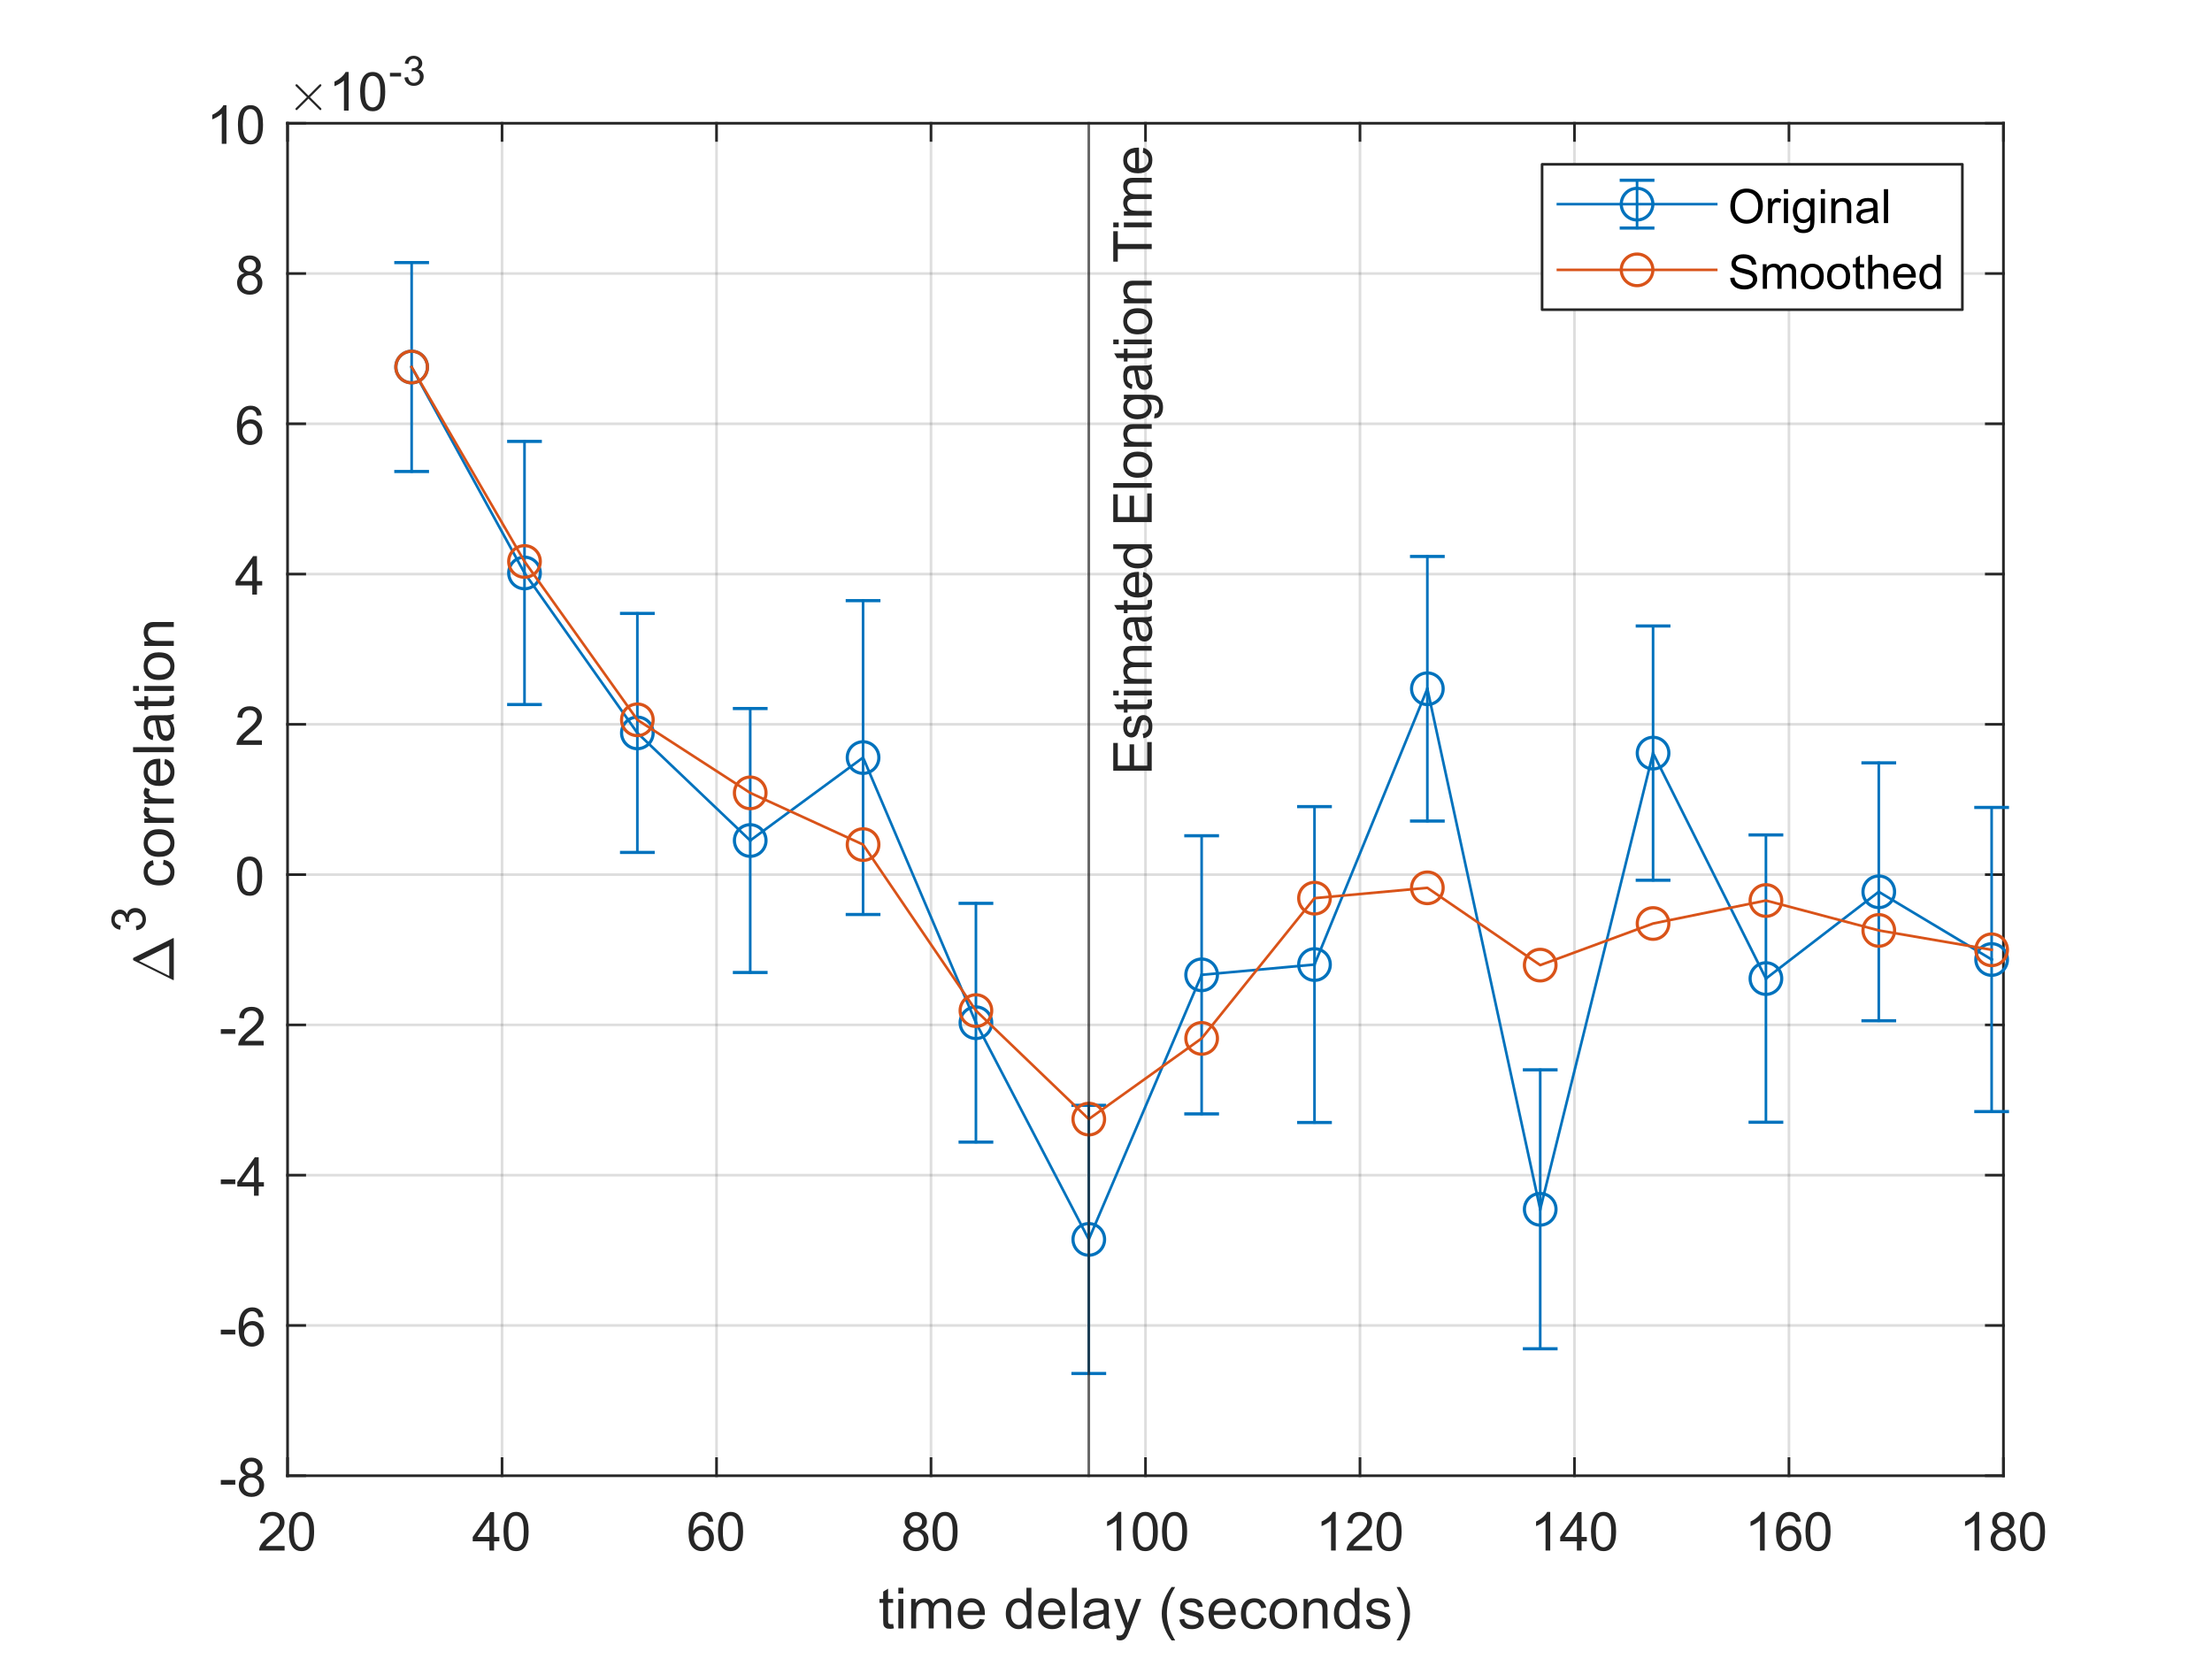 <?xml version="1.0"?>
<!DOCTYPE svg PUBLIC '-//W3C//DTD SVG 1.0//EN'
          'http://www.w3.org/TR/2001/REC-SVG-20010904/DTD/svg10.dtd'>
<svg xmlns:xlink="http://www.w3.org/1999/xlink" style="fill-opacity:1; color-rendering:auto; color-interpolation:auto; text-rendering:auto; stroke:black; stroke-linecap:square; stroke-miterlimit:10; shape-rendering:auto; stroke-opacity:1; fill:black; stroke-dasharray:none; font-weight:normal; stroke-width:1; font-family:'Dialog'; font-style:normal; stroke-linejoin:miter; font-size:12px; stroke-dashoffset:0; image-rendering:auto;" width="700" height="525" xmlns="http://www.w3.org/2000/svg"
><rect width="100%" height="100%" fill="#333333" stroke="none"/><!--Generated by the Batik Graphics2D SVG Generator--><defs id="genericDefs"
  /><g
  ><defs id="defs1"
    ><clipPath clipPathUnits="userSpaceOnUse" id="clipPath1"
      ><path d="M0 0 L700 0 L700 525 L0 525 L0 0 Z"
      /></clipPath
    ></defs
    ><g style="fill:white; stroke:white;"
    ><rect x="0" y="0" width="700" style="clip-path:url(#clipPath1); stroke:none;" height="525"
    /></g
    ><g style="fill:white; text-rendering:optimizeSpeed; color-rendering:optimizeSpeed; image-rendering:optimizeSpeed; shape-rendering:crispEdges; stroke:white; color-interpolation:sRGB;"
    ><rect x="0" width="700" height="525" y="0" style="stroke:none;"
      /><path style="stroke:none;" d="M91 467 L634 467 L634 39 L91 39 Z"
    /></g
    ><g style="stroke-linecap:butt; fill-opacity:0.149; fill:rgb(38,38,38); text-rendering:geometricPrecision; image-rendering:optimizeQuality; color-rendering:optimizeQuality; stroke-linejoin:round; stroke:rgb(38,38,38); color-interpolation:linearRGB; stroke-width:0.833; stroke-opacity:0.149;"
    ><line y2="39" style="fill:none;" x1="91" x2="91" y1="467"
      /><line y2="39" style="fill:none;" x1="158.875" x2="158.875" y1="467"
      /><line y2="39" style="fill:none;" x1="226.75" x2="226.75" y1="467"
      /><line y2="39" style="fill:none;" x1="294.625" x2="294.625" y1="467"
      /><line y2="39" style="fill:none;" x1="362.5" x2="362.5" y1="467"
      /><line y2="39" style="fill:none;" x1="430.375" x2="430.375" y1="467"
      /><line y2="39" style="fill:none;" x1="498.25" x2="498.25" y1="467"
      /><line y2="39" style="fill:none;" x1="566.125" x2="566.125" y1="467"
      /><line y2="39" style="fill:none;" x1="634" x2="634" y1="467"
      /><line y2="467" style="fill:none;" x1="634" x2="91" y1="467"
      /><line y2="419.445" style="fill:none;" x1="634" x2="91" y1="419.445"
      /><line y2="371.889" style="fill:none;" x1="634" x2="91" y1="371.889"
      /><line y2="324.333" style="fill:none;" x1="634" x2="91" y1="324.333"
      /><line y2="276.778" style="fill:none;" x1="634" x2="91" y1="276.778"
      /><line y2="229.222" style="fill:none;" x1="634" x2="91" y1="229.222"
      /><line y2="181.667" style="fill:none;" x1="634" x2="91" y1="181.667"
      /><line y2="134.111" style="fill:none;" x1="634" x2="91" y1="134.111"
      /><line y2="86.555" style="fill:none;" x1="634" x2="91" y1="86.555"
      /><line y2="39" style="fill:none;" x1="634" x2="91" y1="39"
      /><line x1="91" x2="634" y1="467" style="stroke-linecap:square; fill-opacity:1; fill:none; stroke-opacity:1;" y2="467"
      /><line x1="91" x2="634" y1="39" style="stroke-linecap:square; fill-opacity:1; fill:none; stroke-opacity:1;" y2="39"
      /><line x1="91" x2="91" y1="467" style="stroke-linecap:square; fill-opacity:1; fill:none; stroke-opacity:1;" y2="461.57"
      /><line x1="158.875" x2="158.875" y1="467" style="stroke-linecap:square; fill-opacity:1; fill:none; stroke-opacity:1;" y2="461.57"
      /><line x1="226.75" x2="226.75" y1="467" style="stroke-linecap:square; fill-opacity:1; fill:none; stroke-opacity:1;" y2="461.57"
      /><line x1="294.625" x2="294.625" y1="467" style="stroke-linecap:square; fill-opacity:1; fill:none; stroke-opacity:1;" y2="461.57"
      /><line x1="362.5" x2="362.5" y1="467" style="stroke-linecap:square; fill-opacity:1; fill:none; stroke-opacity:1;" y2="461.57"
      /><line x1="430.375" x2="430.375" y1="467" style="stroke-linecap:square; fill-opacity:1; fill:none; stroke-opacity:1;" y2="461.57"
      /><line x1="498.25" x2="498.25" y1="467" style="stroke-linecap:square; fill-opacity:1; fill:none; stroke-opacity:1;" y2="461.57"
      /><line x1="566.125" x2="566.125" y1="467" style="stroke-linecap:square; fill-opacity:1; fill:none; stroke-opacity:1;" y2="461.57"
      /><line x1="634" x2="634" y1="467" style="stroke-linecap:square; fill-opacity:1; fill:none; stroke-opacity:1;" y2="461.57"
      /><line x1="91" x2="91" y1="39" style="stroke-linecap:square; fill-opacity:1; fill:none; stroke-opacity:1;" y2="44.43"
      /><line x1="158.875" x2="158.875" y1="39" style="stroke-linecap:square; fill-opacity:1; fill:none; stroke-opacity:1;" y2="44.43"
      /><line x1="226.75" x2="226.75" y1="39" style="stroke-linecap:square; fill-opacity:1; fill:none; stroke-opacity:1;" y2="44.43"
      /><line x1="294.625" x2="294.625" y1="39" style="stroke-linecap:square; fill-opacity:1; fill:none; stroke-opacity:1;" y2="44.43"
      /><line x1="362.5" x2="362.5" y1="39" style="stroke-linecap:square; fill-opacity:1; fill:none; stroke-opacity:1;" y2="44.43"
      /><line x1="430.375" x2="430.375" y1="39" style="stroke-linecap:square; fill-opacity:1; fill:none; stroke-opacity:1;" y2="44.43"
      /><line x1="498.25" x2="498.25" y1="39" style="stroke-linecap:square; fill-opacity:1; fill:none; stroke-opacity:1;" y2="44.43"
      /><line x1="566.125" x2="566.125" y1="39" style="stroke-linecap:square; fill-opacity:1; fill:none; stroke-opacity:1;" y2="44.43"
      /><line x1="634" x2="634" y1="39" style="stroke-linecap:square; fill-opacity:1; fill:none; stroke-opacity:1;" y2="44.43"
    /></g
    ><g transform="translate(91,473.667)" style="font-size:16.667px; fill:rgb(38,38,38); text-rendering:geometricPrecision; image-rendering:optimizeQuality; color-rendering:optimizeQuality; font-family:'SansSerif'; stroke:rgb(38,38,38); color-interpolation:linearRGB;"
    ><path style="stroke:none;" d="M-0.938 15.562 L-0.938 17 L-8.984 17 Q-9 16.453 -8.812 15.969 Q-8.5 15.141 -7.828 14.344 Q-7.156 13.547 -5.875 12.5 Q-3.891 10.875 -3.195 9.922 Q-2.5 8.969 -2.5 8.125 Q-2.5 7.234 -3.133 6.625 Q-3.766 6.016 -4.781 6.016 Q-5.859 6.016 -6.508 6.664 Q-7.156 7.312 -7.172 8.453 L-8.703 8.297 Q-8.547 6.578 -7.516 5.68 Q-6.484 4.781 -4.75 4.781 Q-3 4.781 -1.977 5.75 Q-0.953 6.719 -0.953 8.156 Q-0.953 8.891 -1.258 9.594 Q-1.562 10.297 -2.25 11.078 Q-2.938 11.859 -4.547 13.219 Q-5.891 14.359 -6.273 14.758 Q-6.656 15.156 -6.906 15.562 L-0.938 15.562 ZM0.467 11 Q0.467 8.844 0.912 7.523 Q1.357 6.203 2.232 5.492 Q3.107 4.781 4.435 4.781 Q5.42 4.781 6.154 5.172 Q6.888 5.562 7.373 6.312 Q7.857 7.062 8.131 8.125 Q8.404 9.188 8.404 11 Q8.404 13.141 7.966 14.453 Q7.529 15.766 6.654 16.484 Q5.779 17.203 4.435 17.203 Q2.67 17.203 1.67 15.953 Q0.467 14.422 0.467 11 ZM1.998 11 Q1.998 14 2.701 14.992 Q3.404 15.984 4.435 15.984 Q5.466 15.984 6.17 14.984 Q6.873 13.984 6.873 11 Q6.873 8 6.17 7.008 Q5.466 6.016 4.42 6.016 Q3.388 6.016 2.779 6.891 Q1.998 8 1.998 11 Z"
    /></g
    ><g transform="translate(158.875,473.667)" style="font-size:16.667px; fill:rgb(38,38,38); text-rendering:geometricPrecision; image-rendering:optimizeQuality; color-rendering:optimizeQuality; font-family:'SansSerif'; stroke:rgb(38,38,38); color-interpolation:linearRGB;"
    ><path style="stroke:none;" d="M-4 17 L-4 14.094 L-9.281 14.094 L-9.281 12.719 L-3.734 4.828 L-2.516 4.828 L-2.516 12.719 L-0.859 12.719 L-0.859 14.094 L-2.516 14.094 L-2.516 17 L-4 17 ZM-4 12.719 L-4 7.234 L-7.812 12.719 L-4 12.719 ZM0.467 11 Q0.467 8.844 0.912 7.523 Q1.357 6.203 2.232 5.492 Q3.107 4.781 4.435 4.781 Q5.42 4.781 6.154 5.172 Q6.888 5.562 7.373 6.312 Q7.857 7.062 8.131 8.125 Q8.404 9.188 8.404 11 Q8.404 13.141 7.966 14.453 Q7.529 15.766 6.654 16.484 Q5.779 17.203 4.435 17.203 Q2.67 17.203 1.67 15.953 Q0.467 14.422 0.467 11 ZM1.998 11 Q1.998 14 2.701 14.992 Q3.404 15.984 4.435 15.984 Q5.466 15.984 6.17 14.984 Q6.873 13.984 6.873 11 Q6.873 8 6.17 7.008 Q5.466 6.016 4.42 6.016 Q3.388 6.016 2.779 6.891 Q1.998 8 1.998 11 Z"
    /></g
    ><g transform="translate(226.75,473.667)" style="font-size:16.667px; fill:rgb(38,38,38); text-rendering:geometricPrecision; image-rendering:optimizeQuality; color-rendering:optimizeQuality; font-family:'SansSerif'; stroke:rgb(38,38,38); color-interpolation:linearRGB;"
    ><path style="stroke:none;" d="M-1.047 7.812 L-2.531 7.922 Q-2.719 7.047 -3.094 6.656 Q-3.703 6.016 -4.578 6.016 Q-5.297 6.016 -5.844 6.406 Q-6.547 6.922 -6.953 7.906 Q-7.359 8.891 -7.375 10.719 Q-6.828 9.906 -6.055 9.508 Q-5.281 9.109 -4.422 9.109 Q-2.922 9.109 -1.875 10.211 Q-0.828 11.312 -0.828 13.047 Q-0.828 14.188 -1.32 15.172 Q-1.812 16.156 -2.68 16.68 Q-3.547 17.203 -4.641 17.203 Q-6.5 17.203 -7.68 15.828 Q-8.859 14.453 -8.859 11.312 Q-8.859 7.781 -7.562 6.172 Q-6.422 4.781 -4.5 4.781 Q-3.062 4.781 -2.141 5.586 Q-1.219 6.391 -1.047 7.812 ZM-7.141 13.062 Q-7.141 13.828 -6.812 14.531 Q-6.484 15.234 -5.898 15.609 Q-5.312 15.984 -4.656 15.984 Q-3.719 15.984 -3.039 15.219 Q-2.359 14.453 -2.359 13.141 Q-2.359 11.875 -3.031 11.148 Q-3.703 10.422 -4.719 10.422 Q-5.734 10.422 -6.438 11.148 Q-7.141 11.875 -7.141 13.062 ZM0.467 11 Q0.467 8.844 0.912 7.523 Q1.357 6.203 2.232 5.492 Q3.107 4.781 4.435 4.781 Q5.42 4.781 6.154 5.172 Q6.888 5.562 7.373 6.312 Q7.857 7.062 8.131 8.125 Q8.404 9.188 8.404 11 Q8.404 13.141 7.966 14.453 Q7.529 15.766 6.654 16.484 Q5.779 17.203 4.435 17.203 Q2.67 17.203 1.67 15.953 Q0.467 14.422 0.467 11 ZM1.998 11 Q1.998 14 2.701 14.992 Q3.404 15.984 4.435 15.984 Q5.466 15.984 6.17 14.984 Q6.873 13.984 6.873 11 Q6.873 8 6.17 7.008 Q5.466 6.016 4.42 6.016 Q3.388 6.016 2.779 6.891 Q1.998 8 1.998 11 Z"
    /></g
    ><g transform="translate(294.625,473.667)" style="font-size:16.667px; fill:rgb(38,38,38); text-rendering:geometricPrecision; image-rendering:optimizeQuality; color-rendering:optimizeQuality; font-family:'SansSerif'; stroke:rgb(38,38,38); color-interpolation:linearRGB;"
    ><path style="stroke:none;" d="M-6.5 10.406 Q-7.422 10.062 -7.875 9.43 Q-8.328 8.797 -8.328 7.922 Q-8.328 6.594 -7.367 5.688 Q-6.406 4.781 -4.828 4.781 Q-3.234 4.781 -2.266 5.703 Q-1.297 6.625 -1.297 7.953 Q-1.297 8.812 -1.734 9.438 Q-2.172 10.062 -3.078 10.406 Q-1.969 10.766 -1.383 11.578 Q-0.797 12.391 -0.797 13.516 Q-0.797 15.078 -1.898 16.141 Q-3 17.203 -4.797 17.203 Q-6.609 17.203 -7.711 16.141 Q-8.812 15.078 -8.812 13.484 Q-8.812 12.297 -8.211 11.492 Q-7.609 10.688 -6.5 10.406 ZM-6.797 7.875 Q-6.797 8.734 -6.242 9.281 Q-5.688 9.828 -4.797 9.828 Q-3.938 9.828 -3.383 9.281 Q-2.828 8.734 -2.828 7.953 Q-2.828 7.125 -3.398 6.57 Q-3.969 6.016 -4.812 6.016 Q-5.672 6.016 -6.234 6.562 Q-6.797 7.109 -6.797 7.875 ZM-7.281 13.484 Q-7.281 14.125 -6.977 14.727 Q-6.672 15.328 -6.07 15.656 Q-5.469 15.984 -4.781 15.984 Q-3.719 15.984 -3.016 15.289 Q-2.312 14.594 -2.312 13.531 Q-2.312 12.453 -3.031 11.75 Q-3.75 11.047 -4.828 11.047 Q-5.891 11.047 -6.586 11.742 Q-7.281 12.438 -7.281 13.484 ZM0.467 11 Q0.467 8.844 0.912 7.523 Q1.357 6.203 2.232 5.492 Q3.107 4.781 4.435 4.781 Q5.42 4.781 6.154 5.172 Q6.888 5.562 7.373 6.312 Q7.857 7.062 8.131 8.125 Q8.404 9.188 8.404 11 Q8.404 13.141 7.966 14.453 Q7.529 15.766 6.654 16.484 Q5.779 17.203 4.435 17.203 Q2.67 17.203 1.67 15.953 Q0.467 14.422 0.467 11 ZM1.998 11 Q1.998 14 2.701 14.992 Q3.404 15.984 4.435 15.984 Q5.466 15.984 6.17 14.984 Q6.873 13.984 6.873 11 Q6.873 8 6.17 7.008 Q5.466 6.016 4.42 6.016 Q3.388 6.016 2.779 6.891 Q1.998 8 1.998 11 Z"
    /></g
    ><g transform="translate(362.5,473.667)" style="font-size:16.667px; fill:rgb(38,38,38); text-rendering:geometricPrecision; image-rendering:optimizeQuality; color-rendering:optimizeQuality; font-family:'SansSerif'; stroke:rgb(38,38,38); color-interpolation:linearRGB;"
    ><path style="stroke:none;" d="M-7.672 17 L-9.156 17 L-9.156 7.484 Q-9.703 8 -10.578 8.508 Q-11.453 9.016 -12.156 9.281 L-12.156 7.828 Q-10.891 7.25 -9.953 6.406 Q-9.016 5.562 -8.625 4.781 L-7.672 4.781 L-7.672 17 ZM-4.034 11 Q-4.034 8.844 -3.588 7.523 Q-3.143 6.203 -2.268 5.492 Q-1.393 4.781 -0.065 4.781 Q0.92 4.781 1.654 5.172 Q2.388 5.562 2.873 6.312 Q3.357 7.062 3.631 8.125 Q3.904 9.188 3.904 11 Q3.904 13.141 3.466 14.453 Q3.029 15.766 2.154 16.484 Q1.279 17.203 -0.065 17.203 Q-1.83 17.203 -2.83 15.953 Q-4.034 14.422 -4.034 11 ZM-2.502 11 Q-2.502 14 -1.799 14.992 Q-1.096 15.984 -0.065 15.984 Q0.967 15.984 1.67 14.984 Q2.373 13.984 2.373 11 Q2.373 8 1.67 7.008 Q0.967 6.016 -0.08 6.016 Q-1.112 6.016 -1.721 6.891 Q-2.502 8 -2.502 11 ZM5.23 11 Q5.23 8.844 5.675 7.523 Q6.121 6.203 6.996 5.492 Q7.871 4.781 9.199 4.781 Q10.183 4.781 10.917 5.172 Q11.652 5.562 12.136 6.312 Q12.621 7.062 12.894 8.125 Q13.167 9.188 13.167 11 Q13.167 13.141 12.73 14.453 Q12.292 15.766 11.417 16.484 Q10.542 17.203 9.199 17.203 Q7.433 17.203 6.433 15.953 Q5.23 14.422 5.23 11 ZM6.761 11 Q6.761 14 7.464 14.992 Q8.167 15.984 9.199 15.984 Q10.23 15.984 10.933 14.984 Q11.636 13.984 11.636 11 Q11.636 8 10.933 7.008 Q10.23 6.016 9.183 6.016 Q8.152 6.016 7.542 6.891 Q6.761 8 6.761 11 Z"
    /></g
    ><g transform="translate(430.375,473.667)" style="font-size:16.667px; fill:rgb(38,38,38); text-rendering:geometricPrecision; image-rendering:optimizeQuality; color-rendering:optimizeQuality; font-family:'SansSerif'; stroke:rgb(38,38,38); color-interpolation:linearRGB;"
    ><path style="stroke:none;" d="M-7.672 17 L-9.156 17 L-9.156 7.484 Q-9.703 8 -10.578 8.508 Q-11.453 9.016 -12.156 9.281 L-12.156 7.828 Q-10.891 7.25 -9.953 6.406 Q-9.016 5.562 -8.625 4.781 L-7.672 4.781 L-7.672 17 ZM3.826 15.562 L3.826 17 L-4.221 17 Q-4.237 16.453 -4.049 15.969 Q-3.737 15.141 -3.065 14.344 Q-2.393 13.547 -1.112 12.5 Q0.873 10.875 1.568 9.922 Q2.263 8.969 2.263 8.125 Q2.263 7.234 1.631 6.625 Q0.998 6.016 -0.018 6.016 Q-1.096 6.016 -1.744 6.664 Q-2.393 7.312 -2.409 8.453 L-3.94 8.297 Q-3.784 6.578 -2.752 5.68 Q-1.721 4.781 0.013 4.781 Q1.763 4.781 2.787 5.75 Q3.81 6.719 3.81 8.156 Q3.81 8.891 3.506 9.594 Q3.201 10.297 2.513 11.078 Q1.826 11.859 0.216 13.219 Q-1.127 14.359 -1.51 14.758 Q-1.893 15.156 -2.143 15.562 L3.826 15.562 ZM5.23 11 Q5.23 8.844 5.675 7.523 Q6.121 6.203 6.996 5.492 Q7.871 4.781 9.199 4.781 Q10.183 4.781 10.917 5.172 Q11.652 5.562 12.136 6.312 Q12.621 7.062 12.894 8.125 Q13.167 9.188 13.167 11 Q13.167 13.141 12.73 14.453 Q12.292 15.766 11.417 16.484 Q10.542 17.203 9.199 17.203 Q7.433 17.203 6.433 15.953 Q5.23 14.422 5.23 11 ZM6.761 11 Q6.761 14 7.464 14.992 Q8.167 15.984 9.199 15.984 Q10.23 15.984 10.933 14.984 Q11.636 13.984 11.636 11 Q11.636 8 10.933 7.008 Q10.23 6.016 9.183 6.016 Q8.152 6.016 7.542 6.891 Q6.761 8 6.761 11 Z"
    /></g
    ><g transform="translate(498.25,473.667)" style="font-size:16.667px; fill:rgb(38,38,38); text-rendering:geometricPrecision; image-rendering:optimizeQuality; color-rendering:optimizeQuality; font-family:'SansSerif'; stroke:rgb(38,38,38); color-interpolation:linearRGB;"
    ><path style="stroke:none;" d="M-7.672 17 L-9.156 17 L-9.156 7.484 Q-9.703 8 -10.578 8.508 Q-11.453 9.016 -12.156 9.281 L-12.156 7.828 Q-10.891 7.25 -9.953 6.406 Q-9.016 5.562 -8.625 4.781 L-7.672 4.781 L-7.672 17 ZM0.763 17 L0.763 14.094 L-4.518 14.094 L-4.518 12.719 L1.029 4.828 L2.248 4.828 L2.248 12.719 L3.904 12.719 L3.904 14.094 L2.248 14.094 L2.248 17 L0.763 17 ZM0.763 12.719 L0.763 7.234 L-3.049 12.719 L0.763 12.719 ZM5.23 11 Q5.23 8.844 5.675 7.523 Q6.121 6.203 6.996 5.492 Q7.871 4.781 9.199 4.781 Q10.183 4.781 10.917 5.172 Q11.652 5.562 12.136 6.312 Q12.621 7.062 12.894 8.125 Q13.167 9.188 13.167 11 Q13.167 13.141 12.73 14.453 Q12.292 15.766 11.417 16.484 Q10.542 17.203 9.199 17.203 Q7.433 17.203 6.433 15.953 Q5.23 14.422 5.23 11 ZM6.761 11 Q6.761 14 7.464 14.992 Q8.167 15.984 9.199 15.984 Q10.23 15.984 10.933 14.984 Q11.636 13.984 11.636 11 Q11.636 8 10.933 7.008 Q10.23 6.016 9.183 6.016 Q8.152 6.016 7.542 6.891 Q6.761 8 6.761 11 Z"
    /></g
    ><g transform="translate(566.125,473.667)" style="font-size:16.667px; fill:rgb(38,38,38); text-rendering:geometricPrecision; image-rendering:optimizeQuality; color-rendering:optimizeQuality; font-family:'SansSerif'; stroke:rgb(38,38,38); color-interpolation:linearRGB;"
    ><path style="stroke:none;" d="M-7.672 17 L-9.156 17 L-9.156 7.484 Q-9.703 8 -10.578 8.508 Q-11.453 9.016 -12.156 9.281 L-12.156 7.828 Q-10.891 7.25 -9.953 6.406 Q-9.016 5.562 -8.625 4.781 L-7.672 4.781 L-7.672 17 ZM3.716 7.812 L2.232 7.922 Q2.045 7.047 1.67 6.656 Q1.06 6.016 0.185 6.016 Q-0.533 6.016 -1.08 6.406 Q-1.784 6.922 -2.19 7.906 Q-2.596 8.891 -2.612 10.719 Q-2.065 9.906 -1.291 9.508 Q-0.518 9.109 0.342 9.109 Q1.841 9.109 2.888 10.211 Q3.935 11.312 3.935 13.047 Q3.935 14.188 3.443 15.172 Q2.951 16.156 2.084 16.68 Q1.216 17.203 0.123 17.203 Q-1.737 17.203 -2.916 15.828 Q-4.096 14.453 -4.096 11.312 Q-4.096 7.781 -2.799 6.172 Q-1.659 4.781 0.263 4.781 Q1.701 4.781 2.623 5.586 Q3.545 6.391 3.716 7.812 ZM-2.377 13.062 Q-2.377 13.828 -2.049 14.531 Q-1.721 15.234 -1.135 15.609 Q-0.549 15.984 0.107 15.984 Q1.045 15.984 1.724 15.219 Q2.404 14.453 2.404 13.141 Q2.404 11.875 1.732 11.148 Q1.06 10.422 0.045 10.422 Q-0.971 10.422 -1.674 11.148 Q-2.377 11.875 -2.377 13.062 ZM5.23 11 Q5.23 8.844 5.675 7.523 Q6.121 6.203 6.996 5.492 Q7.871 4.781 9.199 4.781 Q10.183 4.781 10.917 5.172 Q11.652 5.562 12.136 6.312 Q12.621 7.062 12.894 8.125 Q13.167 9.188 13.167 11 Q13.167 13.141 12.73 14.453 Q12.292 15.766 11.417 16.484 Q10.542 17.203 9.199 17.203 Q7.433 17.203 6.433 15.953 Q5.23 14.422 5.23 11 ZM6.761 11 Q6.761 14 7.464 14.992 Q8.167 15.984 9.199 15.984 Q10.23 15.984 10.933 14.984 Q11.636 13.984 11.636 11 Q11.636 8 10.933 7.008 Q10.23 6.016 9.183 6.016 Q8.152 6.016 7.542 6.891 Q6.761 8 6.761 11 Z"
    /></g
    ><g transform="translate(634,473.667)" style="font-size:16.667px; fill:rgb(38,38,38); text-rendering:geometricPrecision; image-rendering:optimizeQuality; color-rendering:optimizeQuality; font-family:'SansSerif'; stroke:rgb(38,38,38); color-interpolation:linearRGB;"
    ><path style="stroke:none;" d="M-7.672 17 L-9.156 17 L-9.156 7.484 Q-9.703 8 -10.578 8.508 Q-11.453 9.016 -12.156 9.281 L-12.156 7.828 Q-10.891 7.25 -9.953 6.406 Q-9.016 5.562 -8.625 4.781 L-7.672 4.781 L-7.672 17 ZM-1.737 10.406 Q-2.659 10.062 -3.112 9.43 Q-3.565 8.797 -3.565 7.922 Q-3.565 6.594 -2.604 5.688 Q-1.643 4.781 -0.065 4.781 Q1.529 4.781 2.498 5.703 Q3.466 6.625 3.466 7.953 Q3.466 8.812 3.029 9.438 Q2.591 10.062 1.685 10.406 Q2.795 10.766 3.381 11.578 Q3.966 12.391 3.966 13.516 Q3.966 15.078 2.865 16.141 Q1.763 17.203 -0.034 17.203 Q-1.846 17.203 -2.947 16.141 Q-4.049 15.078 -4.049 13.484 Q-4.049 12.297 -3.447 11.492 Q-2.846 10.688 -1.737 10.406 ZM-2.034 7.875 Q-2.034 8.734 -1.479 9.281 Q-0.924 9.828 -0.034 9.828 Q0.826 9.828 1.381 9.281 Q1.935 8.734 1.935 7.953 Q1.935 7.125 1.365 6.57 Q0.795 6.016 -0.049 6.016 Q-0.908 6.016 -1.471 6.562 Q-2.034 7.109 -2.034 7.875 ZM-2.518 13.484 Q-2.518 14.125 -2.213 14.727 Q-1.909 15.328 -1.307 15.656 Q-0.705 15.984 -0.018 15.984 Q1.045 15.984 1.748 15.289 Q2.451 14.594 2.451 13.531 Q2.451 12.453 1.732 11.75 Q1.013 11.047 -0.065 11.047 Q-1.127 11.047 -1.823 11.742 Q-2.518 12.438 -2.518 13.484 ZM5.23 11 Q5.23 8.844 5.675 7.523 Q6.121 6.203 6.996 5.492 Q7.871 4.781 9.199 4.781 Q10.183 4.781 10.917 5.172 Q11.652 5.562 12.136 6.312 Q12.621 7.062 12.894 8.125 Q13.167 9.188 13.167 11 Q13.167 13.141 12.73 14.453 Q12.292 15.766 11.417 16.484 Q10.542 17.203 9.199 17.203 Q7.433 17.203 6.433 15.953 Q5.23 14.422 5.23 11 ZM6.761 11 Q6.761 14 7.464 14.992 Q8.167 15.984 9.199 15.984 Q10.23 15.984 10.933 14.984 Q11.636 13.984 11.636 11 Q11.636 8 10.933 7.008 Q10.23 6.016 9.183 6.016 Q8.152 6.016 7.542 6.891 Q6.761 8 6.761 11 Z"
    /></g
    ><g transform="translate(362.5,496.333)" style="font-size:18.333px; fill:rgb(38,38,38); text-rendering:geometricPrecision; image-rendering:optimizeQuality; color-rendering:optimizeQuality; font-family:'SansSerif'; stroke:rgb(38,38,38); color-interpolation:linearRGB;"
    ><path style="stroke:none;" d="M-79.859 17.578 L-79.625 18.984 Q-80.297 19.125 -80.828 19.125 Q-81.688 19.125 -82.164 18.852 Q-82.641 18.578 -82.828 18.133 Q-83.016 17.688 -83.016 16.266 L-83.016 10.891 L-84.188 10.891 L-84.188 9.672 L-83.016 9.672 L-83.016 7.359 L-81.453 6.406 L-81.453 9.672 L-79.859 9.672 L-79.859 10.891 L-81.453 10.891 L-81.453 16.359 Q-81.453 17.031 -81.367 17.227 Q-81.281 17.422 -81.094 17.531 Q-80.906 17.641 -80.547 17.641 Q-80.297 17.641 -79.859 17.578 ZM-78.209 7.938 L-78.209 6.109 L-76.631 6.109 L-76.631 7.938 L-78.209 7.938 ZM-78.209 19 L-78.209 9.672 L-76.631 9.672 L-76.631 19 L-78.209 19 ZM-74.156 19 L-74.156 9.672 L-72.734 9.672 L-72.734 10.969 Q-72.297 10.297 -71.57 9.875 Q-70.844 9.453 -69.906 9.453 Q-68.875 9.453 -68.211 9.883 Q-67.547 10.312 -67.281 11.094 Q-66.172 9.453 -64.391 9.453 Q-63 9.453 -62.258 10.227 Q-61.516 11 -61.516 12.594 L-61.516 19 L-63.078 19 L-63.078 13.125 Q-63.078 12.172 -63.234 11.75 Q-63.391 11.328 -63.797 11.078 Q-64.203 10.828 -64.75 10.828 Q-65.734 10.828 -66.383 11.484 Q-67.031 12.141 -67.031 13.578 L-67.031 19 L-68.609 19 L-68.609 12.938 Q-68.609 11.875 -69 11.352 Q-69.391 10.828 -70.266 10.828 Q-70.938 10.828 -71.5 11.18 Q-72.062 11.531 -72.32 12.203 Q-72.578 12.875 -72.578 14.156 L-72.578 19 L-74.156 19 ZM-52.511 16 L-50.87 16.203 Q-51.261 17.625 -52.308 18.422 Q-53.355 19.219 -54.98 19.219 Q-57.027 19.219 -58.23 17.953 Q-59.433 16.688 -59.433 14.406 Q-59.433 12.062 -58.222 10.758 Q-57.011 9.453 -55.074 9.453 Q-53.199 9.453 -52.011 10.727 Q-50.824 12 -50.824 14.312 Q-50.824 14.453 -50.839 14.734 L-57.792 14.734 Q-57.714 16.281 -56.925 17.094 Q-56.136 17.906 -54.98 17.906 Q-54.105 17.906 -53.488 17.453 Q-52.87 17 -52.511 16 ZM-57.714 13.438 L-52.495 13.438 Q-52.605 12.266 -53.089 11.672 Q-53.855 10.75 -55.058 10.75 Q-56.136 10.75 -56.878 11.484 Q-57.62 12.219 -57.714 13.438 ZM-37.567 19 L-37.567 17.828 Q-38.458 19.219 -40.192 19.219 Q-41.301 19.219 -42.239 18.602 Q-43.176 17.984 -43.692 16.883 Q-44.208 15.781 -44.208 14.344 Q-44.208 12.938 -43.739 11.805 Q-43.27 10.672 -42.34 10.062 Q-41.411 9.453 -40.255 9.453 Q-39.411 9.453 -38.755 9.812 Q-38.098 10.172 -37.676 10.734 L-37.676 6.109 L-36.114 6.109 L-36.114 19 L-37.567 19 ZM-42.583 14.344 Q-42.583 16.141 -41.825 17.023 Q-41.067 17.906 -40.036 17.906 Q-39.005 17.906 -38.278 17.062 Q-37.551 16.219 -37.551 14.469 Q-37.551 12.562 -38.286 11.664 Q-39.02 10.766 -40.098 10.766 Q-41.161 10.766 -41.872 11.625 Q-42.583 12.484 -42.583 14.344 ZM-27.054 16 L-25.414 16.203 Q-25.804 17.625 -26.851 18.422 Q-27.898 19.219 -29.523 19.219 Q-31.57 19.219 -32.773 17.953 Q-33.976 16.688 -33.976 14.406 Q-33.976 12.062 -32.765 10.758 Q-31.554 9.453 -29.617 9.453 Q-27.742 9.453 -26.554 10.727 Q-25.367 12 -25.367 14.312 Q-25.367 14.453 -25.382 14.734 L-32.336 14.734 Q-32.257 16.281 -31.468 17.094 Q-30.679 17.906 -29.523 17.906 Q-28.648 17.906 -28.031 17.453 Q-27.414 17 -27.054 16 ZM-32.257 13.438 L-27.039 13.438 Q-27.148 12.266 -27.632 11.672 Q-28.398 10.75 -29.601 10.75 Q-30.679 10.75 -31.422 11.484 Q-32.164 12.219 -32.257 13.438 ZM-23.292 19 L-23.292 6.109 L-21.713 6.109 L-21.713 19 L-23.292 19 ZM-13.098 17.844 Q-13.973 18.594 -14.793 18.906 Q-15.614 19.219 -16.536 19.219 Q-18.083 19.219 -18.903 18.461 Q-19.723 17.703 -19.723 16.531 Q-19.723 15.859 -19.411 15.289 Q-19.098 14.719 -18.598 14.375 Q-18.098 14.031 -17.458 13.859 Q-16.989 13.734 -16.051 13.625 Q-14.145 13.391 -13.239 13.078 Q-13.223 12.75 -13.223 12.656 Q-13.223 11.703 -13.676 11.297 Q-14.286 10.766 -15.473 10.766 Q-16.598 10.766 -17.129 11.156 Q-17.661 11.547 -17.911 12.547 L-19.458 12.328 Q-19.239 11.328 -18.762 10.719 Q-18.286 10.109 -17.372 9.781 Q-16.458 9.453 -15.239 9.453 Q-14.051 9.453 -13.301 9.734 Q-12.551 10.016 -12.2 10.445 Q-11.848 10.875 -11.708 11.516 Q-11.629 11.922 -11.629 12.984 L-11.629 15.094 Q-11.629 17.297 -11.528 17.883 Q-11.426 18.469 -11.129 19 L-12.786 19 Q-13.036 18.5 -13.098 17.844 ZM-13.239 14.312 Q-14.098 14.672 -15.817 14.906 Q-16.786 15.047 -17.192 15.227 Q-17.598 15.406 -17.817 15.742 Q-18.036 16.078 -18.036 16.5 Q-18.036 17.125 -17.559 17.547 Q-17.083 17.969 -16.161 17.969 Q-15.239 17.969 -14.528 17.57 Q-13.817 17.172 -13.489 16.484 Q-13.239 15.938 -13.239 14.891 L-13.239 14.312 ZM-9.085 22.594 L-9.257 21.109 Q-8.742 21.25 -8.351 21.25 Q-7.82 21.25 -7.507 21.078 Q-7.195 20.906 -6.992 20.578 Q-6.835 20.344 -6.507 19.406 Q-6.46 19.266 -6.367 19.016 L-9.898 9.672 L-8.195 9.672 L-6.257 15.078 Q-5.882 16.094 -5.585 17.234 Q-5.304 16.141 -4.929 15.109 L-2.929 9.672 L-1.351 9.672 L-4.898 19.156 Q-5.476 20.703 -5.789 21.281 Q-6.21 22.062 -6.757 22.422 Q-7.304 22.781 -8.054 22.781 Q-8.523 22.781 -9.085 22.594 ZM8.252 22.781 Q6.955 21.141 6.049 18.922 Q5.143 16.703 5.143 14.328 Q5.143 12.234 5.815 10.328 Q6.612 8.094 8.252 5.891 L9.393 5.891 Q8.33 7.719 7.987 8.5 Q7.455 9.719 7.143 11.031 Q6.768 12.688 6.768 14.344 Q6.768 18.562 9.393 22.781 L8.252 22.781 ZM10.694 16.219 L12.272 15.969 Q12.397 16.906 12.999 17.406 Q13.601 17.906 14.679 17.906 Q15.772 17.906 16.304 17.461 Q16.835 17.016 16.835 16.422 Q16.835 15.891 16.366 15.578 Q16.038 15.375 14.741 15.047 Q13.007 14.609 12.335 14.289 Q11.663 13.969 11.311 13.398 Q10.96 12.828 10.96 12.141 Q10.96 11.516 11.249 10.984 Q11.538 10.453 12.022 10.109 Q12.397 9.828 13.038 9.641 Q13.679 9.453 14.397 9.453 Q15.507 9.453 16.335 9.773 Q17.163 10.094 17.561 10.633 Q17.96 11.172 18.101 12.078 L16.554 12.281 Q16.444 11.562 15.944 11.156 Q15.444 10.75 14.522 10.75 Q13.429 10.75 12.96 11.109 Q12.491 11.469 12.491 11.953 Q12.491 12.266 12.694 12.516 Q12.882 12.766 13.288 12.938 Q13.538 13.016 14.694 13.344 Q16.366 13.781 17.03 14.07 Q17.694 14.359 18.077 14.906 Q18.46 15.453 18.46 16.25 Q18.46 17.047 17.999 17.75 Q17.538 18.453 16.663 18.836 Q15.788 19.219 14.694 19.219 Q12.866 19.219 11.913 18.461 Q10.96 17.703 10.694 16.219 ZM26.882 16 L28.522 16.203 Q28.132 17.625 27.085 18.422 Q26.038 19.219 24.413 19.219 Q22.366 19.219 21.163 17.953 Q19.96 16.688 19.96 14.406 Q19.96 12.062 21.171 10.758 Q22.382 9.453 24.319 9.453 Q26.194 9.453 27.382 10.727 Q28.569 12 28.569 14.312 Q28.569 14.453 28.554 14.734 L21.601 14.734 Q21.679 16.281 22.468 17.094 Q23.257 17.906 24.413 17.906 Q25.288 17.906 25.905 17.453 Q26.522 17 26.882 16 ZM21.679 13.438 L26.897 13.438 Q26.788 12.266 26.304 11.672 Q25.538 10.75 24.335 10.75 Q23.257 10.75 22.515 11.484 Q21.772 12.219 21.679 13.438 ZM36.769 15.578 L38.316 15.781 Q38.066 17.391 37.019 18.305 Q35.972 19.219 34.441 19.219 Q32.519 19.219 31.355 17.961 Q30.191 16.703 30.191 14.375 Q30.191 12.859 30.691 11.727 Q31.191 10.594 32.215 10.023 Q33.238 9.453 34.441 9.453 Q35.972 9.453 36.934 10.227 Q37.894 11 38.176 12.406 L36.629 12.641 Q36.41 11.703 35.855 11.227 Q35.301 10.75 34.504 10.75 Q33.316 10.75 32.566 11.609 Q31.816 12.469 31.816 14.328 Q31.816 16.203 32.535 17.055 Q33.254 17.906 34.426 17.906 Q35.347 17.906 35.972 17.336 Q36.597 16.766 36.769 15.578 ZM39.238 14.328 Q39.238 11.734 40.691 10.484 Q41.894 9.453 43.613 9.453 Q45.551 9.453 46.769 10.719 Q47.988 11.984 47.988 14.203 Q47.988 16 47.449 17.031 Q46.91 18.062 45.879 18.641 Q44.847 19.219 43.613 19.219 Q41.66 19.219 40.449 17.961 Q39.238 16.703 39.238 14.328 ZM40.863 14.328 Q40.863 16.125 41.644 17.016 Q42.426 17.906 43.613 17.906 Q44.801 17.906 45.582 17.008 Q46.363 16.109 46.363 14.281 Q46.363 12.547 45.574 11.656 Q44.785 10.766 43.613 10.766 Q42.426 10.766 41.644 11.656 Q40.863 12.547 40.863 14.328 ZM50.016 19 L50.016 9.672 L51.438 9.672 L51.438 11 Q52.47 9.453 54.407 9.453 Q55.251 9.453 55.962 9.758 Q56.673 10.062 57.024 10.555 Q57.376 11.047 57.516 11.719 Q57.595 12.156 57.595 13.266 L57.595 19 L56.016 19 L56.016 13.328 Q56.016 12.359 55.837 11.875 Q55.657 11.391 55.181 11.109 Q54.704 10.828 54.079 10.828 Q53.063 10.828 52.329 11.469 Q51.595 12.109 51.595 13.906 L51.595 19 L50.016 19 ZM66.263 19 L66.263 17.828 Q65.373 19.219 63.639 19.219 Q62.529 19.219 61.592 18.602 Q60.654 17.984 60.139 16.883 Q59.623 15.781 59.623 14.344 Q59.623 12.938 60.092 11.805 Q60.56 10.672 61.49 10.062 Q62.42 9.453 63.576 9.453 Q64.42 9.453 65.076 9.812 Q65.732 10.172 66.154 10.734 L66.154 6.109 L67.717 6.109 L67.717 19 L66.263 19 ZM61.248 14.344 Q61.248 16.141 62.006 17.023 Q62.764 17.906 63.795 17.906 Q64.826 17.906 65.553 17.062 Q66.279 16.219 66.279 14.469 Q66.279 12.562 65.545 11.664 Q64.81 10.766 63.732 10.766 Q62.67 10.766 61.959 11.625 Q61.248 12.484 61.248 14.344 ZM69.745 16.219 L71.323 15.969 Q71.448 16.906 72.05 17.406 Q72.651 17.906 73.729 17.906 Q74.823 17.906 75.354 17.461 Q75.885 17.016 75.885 16.422 Q75.885 15.891 75.417 15.578 Q75.089 15.375 73.792 15.047 Q72.057 14.609 71.385 14.289 Q70.714 13.969 70.362 13.398 Q70.01 12.828 70.01 12.141 Q70.01 11.516 70.3 10.984 Q70.589 10.453 71.073 10.109 Q71.448 9.828 72.089 9.641 Q72.729 9.453 73.448 9.453 Q74.557 9.453 75.385 9.773 Q76.214 10.094 76.612 10.633 Q77.01 11.172 77.151 12.078 L75.604 12.281 Q75.495 11.562 74.995 11.156 Q74.495 10.75 73.573 10.75 Q72.479 10.75 72.01 11.109 Q71.542 11.469 71.542 11.953 Q71.542 12.266 71.745 12.516 Q71.932 12.766 72.339 12.938 Q72.589 13.016 73.745 13.344 Q75.417 13.781 76.081 14.07 Q76.745 14.359 77.128 14.906 Q77.51 15.453 77.51 16.25 Q77.51 17.047 77.05 17.75 Q76.589 18.453 75.714 18.836 Q74.839 19.219 73.745 19.219 Q71.917 19.219 70.964 18.461 Q70.01 17.703 69.745 16.219 ZM80.573 22.781 L79.448 22.781 Q82.073 18.562 82.073 14.344 Q82.073 12.688 81.698 11.062 Q81.401 9.75 80.854 8.531 Q80.51 7.734 79.448 5.891 L80.573 5.891 Q82.229 8.094 83.026 10.328 Q83.698 12.234 83.698 14.328 Q83.698 16.703 82.792 18.922 Q81.885 21.141 80.573 22.781 Z"
    /></g
    ><g style="fill:rgb(38,38,38); text-rendering:geometricPrecision; image-rendering:optimizeQuality; color-rendering:optimizeQuality; stroke-linejoin:round; stroke:rgb(38,38,38); color-interpolation:linearRGB; stroke-width:0.833;"
    ><line y2="39" style="fill:none;" x1="91" x2="91" y1="467"
      /><line y2="39" style="fill:none;" x1="634" x2="634" y1="467"
      /><line y2="467" style="fill:none;" x1="91" x2="96.43" y1="467"
      /><line y2="419.445" style="fill:none;" x1="91" x2="96.43" y1="419.445"
      /><line y2="371.889" style="fill:none;" x1="91" x2="96.43" y1="371.889"
      /><line y2="324.333" style="fill:none;" x1="91" x2="96.43" y1="324.333"
      /><line y2="276.778" style="fill:none;" x1="91" x2="96.43" y1="276.778"
      /><line y2="229.222" style="fill:none;" x1="91" x2="96.43" y1="229.222"
      /><line y2="181.667" style="fill:none;" x1="91" x2="96.43" y1="181.667"
      /><line y2="134.111" style="fill:none;" x1="91" x2="96.43" y1="134.111"
      /><line y2="86.555" style="fill:none;" x1="91" x2="96.43" y1="86.555"
      /><line y2="39" style="fill:none;" x1="91" x2="96.43" y1="39"
      /><line y2="467" style="fill:none;" x1="634" x2="628.57" y1="467"
      /><line y2="419.445" style="fill:none;" x1="634" x2="628.57" y1="419.445"
      /><line y2="371.889" style="fill:none;" x1="634" x2="628.57" y1="371.889"
      /><line y2="324.333" style="fill:none;" x1="634" x2="628.57" y1="324.333"
      /><line y2="276.778" style="fill:none;" x1="634" x2="628.57" y1="276.778"
      /><line y2="229.222" style="fill:none;" x1="634" x2="628.57" y1="229.222"
      /><line y2="181.667" style="fill:none;" x1="634" x2="628.57" y1="181.667"
      /><line y2="134.111" style="fill:none;" x1="634" x2="628.57" y1="134.111"
      /><line y2="86.555" style="fill:none;" x1="634" x2="628.57" y1="86.555"
      /><line y2="39" style="fill:none;" x1="634" x2="628.57" y1="39"
    /></g
    ><g transform="translate(84.333,467)" style="font-size:16.667px; fill:rgb(38,38,38); text-rendering:geometricPrecision; image-rendering:optimizeQuality; color-rendering:optimizeQuality; font-family:'SansSerif'; stroke:rgb(38,38,38); color-interpolation:linearRGB;"
    ><path style="stroke:none;" d="M-14.453 2.844 L-14.453 1.344 L-9.875 1.344 L-9.875 2.844 L-14.453 2.844 ZM-6.453 -0.094 Q-7.375 -0.438 -7.828 -1.07 Q-8.281 -1.703 -8.281 -2.578 Q-8.281 -3.906 -7.321 -4.812 Q-6.36 -5.719 -4.782 -5.719 Q-3.188 -5.719 -2.219 -4.797 Q-1.25 -3.875 -1.25 -2.547 Q-1.25 -1.688 -1.688 -1.062 Q-2.125 -0.438 -3.031 -0.094 Q-1.922 0.266 -1.336 1.078 Q-0.75 1.891 -0.75 3.016 Q-0.75 4.578 -1.852 5.641 Q-2.953 6.703 -4.75 6.703 Q-6.563 6.703 -7.664 5.641 Q-8.766 4.578 -8.766 2.984 Q-8.766 1.797 -8.164 0.992 Q-7.563 0.188 -6.453 -0.094 ZM-6.75 -2.625 Q-6.75 -1.766 -6.196 -1.219 Q-5.641 -0.672 -4.75 -0.672 Q-3.891 -0.672 -3.336 -1.219 Q-2.781 -1.766 -2.781 -2.547 Q-2.781 -3.375 -3.352 -3.93 Q-3.922 -4.484 -4.766 -4.484 Q-5.625 -4.484 -6.188 -3.938 Q-6.75 -3.391 -6.75 -2.625 ZM-7.235 2.984 Q-7.235 3.625 -6.93 4.227 Q-6.625 4.828 -6.024 5.156 Q-5.422 5.484 -4.735 5.484 Q-3.672 5.484 -2.969 4.789 Q-2.266 4.094 -2.266 3.031 Q-2.266 1.953 -2.985 1.25 Q-3.703 0.547 -4.782 0.547 Q-5.844 0.547 -6.539 1.242 Q-7.235 1.938 -7.235 2.984 Z"
    /></g
    ><g transform="translate(84.333,419.445)" style="font-size:16.667px; fill:rgb(38,38,38); text-rendering:geometricPrecision; image-rendering:optimizeQuality; color-rendering:optimizeQuality; font-family:'SansSerif'; stroke:rgb(38,38,38); color-interpolation:linearRGB;"
    ><path style="stroke:none;" d="M-14.453 2.844 L-14.453 1.344 L-9.875 1.344 L-9.875 2.844 L-14.453 2.844 ZM-1 -2.688 L-2.485 -2.578 Q-2.672 -3.453 -3.047 -3.844 Q-3.656 -4.484 -4.532 -4.484 Q-5.25 -4.484 -5.797 -4.094 Q-6.5 -3.578 -6.907 -2.594 Q-7.313 -1.609 -7.328 0.219 Q-6.782 -0.594 -6.008 -0.992 Q-5.235 -1.391 -4.375 -1.391 Q-2.875 -1.391 -1.828 -0.289 Q-0.781 0.812 -0.781 2.547 Q-0.781 3.688 -1.274 4.672 Q-1.766 5.656 -2.633 6.18 Q-3.5 6.703 -4.594 6.703 Q-6.453 6.703 -7.633 5.328 Q-8.813 3.953 -8.813 0.812 Q-8.813 -2.719 -7.516 -4.328 Q-6.375 -5.719 -4.453 -5.719 Q-3.016 -5.719 -2.094 -4.914 Q-1.172 -4.109 -1 -2.688 ZM-7.094 2.562 Q-7.094 3.328 -6.766 4.031 Q-6.438 4.734 -5.852 5.109 Q-5.266 5.484 -4.61 5.484 Q-3.672 5.484 -2.992 4.719 Q-2.313 3.953 -2.313 2.641 Q-2.313 1.375 -2.985 0.648 Q-3.656 -0.078 -4.672 -0.078 Q-5.688 -0.078 -6.391 0.648 Q-7.094 1.375 -7.094 2.562 Z"
    /></g
    ><g transform="translate(84.333,371.889)" style="font-size:16.667px; fill:rgb(38,38,38); text-rendering:geometricPrecision; image-rendering:optimizeQuality; color-rendering:optimizeQuality; font-family:'SansSerif'; stroke:rgb(38,38,38); color-interpolation:linearRGB;"
    ><path style="stroke:none;" d="M-14.453 2.844 L-14.453 1.344 L-9.875 1.344 L-9.875 2.844 L-14.453 2.844 ZM-3.953 6.5 L-3.953 3.594 L-9.235 3.594 L-9.235 2.219 L-3.688 -5.672 L-2.469 -5.672 L-2.469 2.219 L-0.813 2.219 L-0.813 3.594 L-2.469 3.594 L-2.469 6.5 L-3.953 6.5 ZM-3.953 2.219 L-3.953 -3.266 L-7.766 2.219 L-3.953 2.219 Z"
    /></g
    ><g transform="translate(84.333,324.333)" style="font-size:16.667px; fill:rgb(38,38,38); text-rendering:geometricPrecision; image-rendering:optimizeQuality; color-rendering:optimizeQuality; font-family:'SansSerif'; stroke:rgb(38,38,38); color-interpolation:linearRGB;"
    ><path style="stroke:none;" d="M-14.453 2.844 L-14.453 1.344 L-9.875 1.344 L-9.875 2.844 L-14.453 2.844 ZM-0.891 5.062 L-0.891 6.5 L-8.938 6.5 Q-8.953 5.953 -8.766 5.469 Q-8.453 4.641 -7.782 3.844 Q-7.11 3.047 -5.828 2 Q-3.844 0.375 -3.149 -0.578 Q-2.453 -1.531 -2.453 -2.375 Q-2.453 -3.266 -3.086 -3.875 Q-3.719 -4.484 -4.735 -4.484 Q-5.813 -4.484 -6.461 -3.836 Q-7.11 -3.188 -7.125 -2.047 L-8.656 -2.203 Q-8.5 -3.922 -7.469 -4.82 Q-6.438 -5.719 -4.703 -5.719 Q-2.953 -5.719 -1.93 -4.75 Q-0.906 -3.781 -0.906 -2.344 Q-0.906 -1.609 -1.211 -0.906 Q-1.516 -0.203 -2.203 0.578 Q-2.891 1.359 -4.5 2.719 Q-5.844 3.859 -6.227 4.258 Q-6.61 4.656 -6.86 5.062 L-0.891 5.062 Z"
    /></g
    ><g transform="translate(84.333,276.778)" style="font-size:16.667px; fill:rgb(38,38,38); text-rendering:geometricPrecision; image-rendering:optimizeQuality; color-rendering:optimizeQuality; font-family:'SansSerif'; stroke:rgb(38,38,38); color-interpolation:linearRGB;"
    ><path style="stroke:none;" d="M-9.297 0.5 Q-9.297 -1.656 -8.852 -2.977 Q-8.406 -4.297 -7.531 -5.008 Q-6.656 -5.719 -5.328 -5.719 Q-4.344 -5.719 -3.609 -5.328 Q-2.875 -4.938 -2.391 -4.188 Q-1.906 -3.438 -1.633 -2.375 Q-1.359 -1.312 -1.359 0.5 Q-1.359 2.641 -1.797 3.953 Q-2.234 5.266 -3.109 5.984 Q-3.984 6.703 -5.328 6.703 Q-7.094 6.703 -8.094 5.453 Q-9.297 3.922 -9.297 0.5 ZM-7.766 0.5 Q-7.766 3.5 -7.062 4.492 Q-6.359 5.484 -5.328 5.484 Q-4.297 5.484 -3.594 4.484 Q-2.891 3.484 -2.891 0.5 Q-2.891 -2.5 -3.594 -3.492 Q-4.297 -4.484 -5.344 -4.484 Q-6.375 -4.484 -6.984 -3.609 Q-7.766 -2.5 -7.766 0.5 Z"
    /></g
    ><g transform="translate(84.333,229.222)" style="font-size:16.667px; fill:rgb(38,38,38); text-rendering:geometricPrecision; image-rendering:optimizeQuality; color-rendering:optimizeQuality; font-family:'SansSerif'; stroke:rgb(38,38,38); color-interpolation:linearRGB;"
    ><path style="stroke:none;" d="M-1.438 5.062 L-1.438 6.5 L-9.484 6.5 Q-9.5 5.953 -9.312 5.469 Q-9 4.641 -8.328 3.844 Q-7.656 3.047 -6.375 2 Q-4.391 0.375 -3.695 -0.578 Q-3 -1.531 -3 -2.375 Q-3 -3.266 -3.633 -3.875 Q-4.266 -4.484 -5.281 -4.484 Q-6.359 -4.484 -7.008 -3.836 Q-7.656 -3.188 -7.672 -2.047 L-9.203 -2.203 Q-9.047 -3.922 -8.016 -4.82 Q-6.984 -5.719 -5.25 -5.719 Q-3.5 -5.719 -2.477 -4.75 Q-1.453 -3.781 -1.453 -2.344 Q-1.453 -1.609 -1.758 -0.906 Q-2.062 -0.203 -2.75 0.578 Q-3.438 1.359 -5.047 2.719 Q-6.391 3.859 -6.773 4.258 Q-7.156 4.656 -7.406 5.062 L-1.438 5.062 Z"
    /></g
    ><g transform="translate(84.333,181.667)" style="font-size:16.667px; fill:rgb(38,38,38); text-rendering:geometricPrecision; image-rendering:optimizeQuality; color-rendering:optimizeQuality; font-family:'SansSerif'; stroke:rgb(38,38,38); color-interpolation:linearRGB;"
    ><path style="stroke:none;" d="M-4.5 6.5 L-4.5 3.594 L-9.781 3.594 L-9.781 2.219 L-4.234 -5.672 L-3.016 -5.672 L-3.016 2.219 L-1.359 2.219 L-1.359 3.594 L-3.016 3.594 L-3.016 6.5 L-4.5 6.5 ZM-4.5 2.219 L-4.5 -3.266 L-8.312 2.219 L-4.5 2.219 Z"
    /></g
    ><g transform="translate(84.333,134.111)" style="font-size:16.667px; fill:rgb(38,38,38); text-rendering:geometricPrecision; image-rendering:optimizeQuality; color-rendering:optimizeQuality; font-family:'SansSerif'; stroke:rgb(38,38,38); color-interpolation:linearRGB;"
    ><path style="stroke:none;" d="M-1.547 -2.688 L-3.031 -2.578 Q-3.219 -3.453 -3.594 -3.844 Q-4.203 -4.484 -5.078 -4.484 Q-5.797 -4.484 -6.344 -4.094 Q-7.047 -3.578 -7.453 -2.594 Q-7.859 -1.609 -7.875 0.219 Q-7.328 -0.594 -6.555 -0.992 Q-5.781 -1.391 -4.922 -1.391 Q-3.422 -1.391 -2.375 -0.289 Q-1.328 0.812 -1.328 2.547 Q-1.328 3.688 -1.82 4.672 Q-2.312 5.656 -3.18 6.18 Q-4.047 6.703 -5.141 6.703 Q-7 6.703 -8.18 5.328 Q-9.359 3.953 -9.359 0.812 Q-9.359 -2.719 -8.062 -4.328 Q-6.922 -5.719 -5 -5.719 Q-3.562 -5.719 -2.641 -4.914 Q-1.719 -4.109 -1.547 -2.688 ZM-7.641 2.562 Q-7.641 3.328 -7.312 4.031 Q-6.984 4.734 -6.398 5.109 Q-5.812 5.484 -5.156 5.484 Q-4.219 5.484 -3.539 4.719 Q-2.859 3.953 -2.859 2.641 Q-2.859 1.375 -3.531 0.648 Q-4.203 -0.078 -5.219 -0.078 Q-6.234 -0.078 -6.938 0.648 Q-7.641 1.375 -7.641 2.562 Z"
    /></g
    ><g transform="translate(84.333,86.555)" style="font-size:16.667px; fill:rgb(38,38,38); text-rendering:geometricPrecision; image-rendering:optimizeQuality; color-rendering:optimizeQuality; font-family:'SansSerif'; stroke:rgb(38,38,38); color-interpolation:linearRGB;"
    ><path style="stroke:none;" d="M-7 -0.094 Q-7.922 -0.438 -8.375 -1.07 Q-8.828 -1.703 -8.828 -2.578 Q-8.828 -3.906 -7.867 -4.812 Q-6.906 -5.719 -5.328 -5.719 Q-3.734 -5.719 -2.766 -4.797 Q-1.797 -3.875 -1.797 -2.547 Q-1.797 -1.688 -2.234 -1.062 Q-2.672 -0.438 -3.578 -0.094 Q-2.469 0.266 -1.883 1.078 Q-1.297 1.891 -1.297 3.016 Q-1.297 4.578 -2.398 5.641 Q-3.5 6.703 -5.297 6.703 Q-7.109 6.703 -8.211 5.641 Q-9.312 4.578 -9.312 2.984 Q-9.312 1.797 -8.711 0.992 Q-8.109 0.188 -7 -0.094 ZM-7.297 -2.625 Q-7.297 -1.766 -6.742 -1.219 Q-6.188 -0.672 -5.297 -0.672 Q-4.438 -0.672 -3.883 -1.219 Q-3.328 -1.766 -3.328 -2.547 Q-3.328 -3.375 -3.898 -3.93 Q-4.469 -4.484 -5.312 -4.484 Q-6.172 -4.484 -6.734 -3.938 Q-7.297 -3.391 -7.297 -2.625 ZM-7.781 2.984 Q-7.781 3.625 -7.477 4.227 Q-7.172 4.828 -6.57 5.156 Q-5.969 5.484 -5.281 5.484 Q-4.219 5.484 -3.516 4.789 Q-2.812 4.094 -2.812 3.031 Q-2.812 1.953 -3.531 1.25 Q-4.25 0.547 -5.328 0.547 Q-6.391 0.547 -7.086 1.242 Q-7.781 1.938 -7.781 2.984 Z"
    /></g
    ><g transform="translate(84.333,39)" style="font-size:16.667px; fill:rgb(38,38,38); text-rendering:geometricPrecision; image-rendering:optimizeQuality; color-rendering:optimizeQuality; font-family:'SansSerif'; stroke:rgb(38,38,38); color-interpolation:linearRGB;"
    ><path style="stroke:none;" d="M-12.672 6.5 L-14.156 6.5 L-14.156 -3.016 Q-14.703 -2.5 -15.578 -1.992 Q-16.453 -1.484 -17.156 -1.219 L-17.156 -2.672 Q-15.891 -3.25 -14.953 -4.094 Q-14.016 -4.938 -13.625 -5.719 L-12.672 -5.719 L-12.672 6.5 ZM-9.034 0.5 Q-9.034 -1.656 -8.588 -2.977 Q-8.143 -4.297 -7.268 -5.008 Q-6.393 -5.719 -5.065 -5.719 Q-4.08 -5.719 -3.346 -5.328 Q-2.612 -4.938 -2.127 -4.188 Q-1.643 -3.438 -1.369 -2.375 Q-1.096 -1.312 -1.096 0.5 Q-1.096 2.641 -1.534 3.953 Q-1.971 5.266 -2.846 5.984 Q-3.721 6.703 -5.065 6.703 Q-6.83 6.703 -7.83 5.453 Q-9.034 3.922 -9.034 0.5 ZM-7.502 0.5 Q-7.502 3.5 -6.799 4.492 Q-6.096 5.484 -5.065 5.484 Q-4.034 5.484 -3.33 4.484 Q-2.627 3.484 -2.627 0.5 Q-2.627 -2.5 -3.33 -3.492 Q-4.034 -4.484 -5.08 -4.484 Q-6.112 -4.484 -6.721 -3.609 Q-7.502 -2.5 -7.502 0.5 Z"
    /></g
    ><g transform="translate(55,311) rotate(-90)" style="font-size:18.333px; fill:rgb(38,38,38); text-rendering:geometricPrecision; image-rendering:optimizeQuality; color-rendering:optimizeQuality; font-family:'mwb_cmr10'; stroke:rgb(38,38,38); color-interpolation:linearRGB;"
    ><path style="stroke:none;" d="M0.969 0 Q0.828 0 0.828 -0.141 Q0.828 -0.156 0.836 -0.164 Q0.844 -0.172 0.844 -0.203 L7.047 -12.688 Q7.125 -12.891 7.359 -12.891 L7.609 -12.891 Q7.859 -12.891 7.938 -12.688 L14.141 -0.203 Q14.141 -0.188 14.148 -0.172 Q14.156 -0.156 14.156 -0.141 Q14.156 0 14 0 L0.969 0 ZM2.156 -1.438 L11.641 -1.438 L6.906 -11 L2.156 -1.438 Z"
    /></g
    ><g transform="translate(46,295) rotate(-90)" style="font-size:14.667px; fill:rgb(38,38,38); text-rendering:geometricPrecision; image-rendering:optimizeQuality; color-rendering:optimizeQuality; font-family:'SansSerif'; stroke:rgb(38,38,38); color-interpolation:linearRGB;"
    ><path style="stroke:none;" d="M0.625 -2.828 L1.953 -3.016 Q2.172 -1.891 2.719 -1.398 Q3.266 -0.906 4.047 -0.906 Q4.984 -0.906 5.625 -1.547 Q6.266 -2.188 6.266 -3.141 Q6.266 -4.047 5.672 -4.641 Q5.078 -5.234 4.156 -5.234 Q3.781 -5.234 3.234 -5.078 L3.375 -6.234 Q3.516 -6.219 3.594 -6.219 Q4.438 -6.219 5.109 -6.664 Q5.781 -7.109 5.781 -8.016 Q5.781 -8.75 5.289 -9.227 Q4.797 -9.703 4.016 -9.703 Q3.25 -9.703 2.742 -9.219 Q2.234 -8.734 2.078 -7.766 L0.766 -8 Q1 -9.328 1.859 -10.055 Q2.719 -10.781 3.984 -10.781 Q4.875 -10.781 5.609 -10.406 Q6.344 -10.031 6.742 -9.375 Q7.141 -8.719 7.141 -7.984 Q7.141 -7.297 6.766 -6.727 Q6.391 -6.156 5.656 -5.812 Q6.609 -5.594 7.133 -4.906 Q7.656 -4.219 7.656 -3.172 Q7.656 -1.766 6.633 -0.789 Q5.609 0.188 4.047 0.188 Q2.625 0.188 1.695 -0.656 Q0.766 -1.5 0.625 -2.828 Z"
    /></g
    ><g transform="translate(55,286) rotate(-90)" style="font-size:18.333px; fill:rgb(38,38,38); text-rendering:geometricPrecision; image-rendering:optimizeQuality; color-rendering:optimizeQuality; font-family:'SansSerif'; stroke:rgb(38,38,38); color-interpolation:linearRGB;"
    ><path style="stroke:none;" d="M12.369 -3.422 L13.916 -3.219 Q13.666 -1.609 12.619 -0.695 Q11.572 0.219 10.041 0.219 Q8.119 0.219 6.955 -1.039 Q5.791 -2.297 5.791 -4.625 Q5.791 -6.141 6.291 -7.273 Q6.791 -8.406 7.814 -8.977 Q8.838 -9.547 10.041 -9.547 Q11.572 -9.547 12.533 -8.773 Q13.494 -8 13.775 -6.594 L12.228 -6.359 Q12.01 -7.297 11.455 -7.773 Q10.9 -8.25 10.103 -8.25 Q8.916 -8.25 8.166 -7.391 Q7.416 -6.531 7.416 -4.672 Q7.416 -2.797 8.135 -1.945 Q8.853 -1.094 10.025 -1.094 Q10.947 -1.094 11.572 -1.664 Q12.197 -2.234 12.369 -3.422 ZM14.838 -4.672 Q14.838 -7.266 16.291 -8.516 Q17.494 -9.547 19.213 -9.547 Q21.15 -9.547 22.369 -8.281 Q23.588 -7.016 23.588 -4.797 Q23.588 -3 23.049 -1.969 Q22.51 -0.938 21.478 -0.359 Q20.447 0.219 19.213 0.219 Q17.26 0.219 16.049 -1.039 Q14.838 -2.297 14.838 -4.672 ZM16.463 -4.672 Q16.463 -2.875 17.244 -1.984 Q18.025 -1.094 19.213 -1.094 Q20.4 -1.094 21.181 -1.992 Q21.963 -2.891 21.963 -4.719 Q21.963 -6.453 21.174 -7.344 Q20.385 -8.234 19.213 -8.234 Q18.025 -8.234 17.244 -7.344 Q16.463 -6.453 16.463 -4.672 ZM25.601 0 L25.601 -9.328 L27.022 -9.328 L27.022 -7.922 Q27.569 -8.906 28.03 -9.227 Q28.491 -9.547 29.038 -9.547 Q29.851 -9.547 30.663 -9.031 L30.132 -7.562 Q29.538 -7.906 28.96 -7.906 Q28.444 -7.906 28.03 -7.594 Q27.616 -7.281 27.444 -6.734 Q27.179 -5.891 27.179 -4.891 L27.179 0 L25.601 0 ZM31.699 0 L31.699 -9.328 L33.12 -9.328 L33.12 -7.922 Q33.667 -8.906 34.128 -9.227 Q34.589 -9.547 35.136 -9.547 Q35.949 -9.547 36.761 -9.031 L36.23 -7.562 Q35.636 -7.906 35.058 -7.906 Q34.542 -7.906 34.128 -7.594 Q33.714 -7.281 33.542 -6.734 Q33.277 -5.891 33.277 -4.891 L33.277 0 L31.699 0 ZM44.203 -3 L45.844 -2.797 Q45.453 -1.375 44.406 -0.578 Q43.359 0.219 41.734 0.219 Q39.688 0.219 38.484 -1.047 Q37.281 -2.312 37.281 -4.594 Q37.281 -6.938 38.492 -8.242 Q39.703 -9.547 41.641 -9.547 Q43.516 -9.547 44.703 -8.273 Q45.891 -7 45.891 -4.688 Q45.891 -4.547 45.875 -4.266 L38.922 -4.266 Q39 -2.719 39.789 -1.906 Q40.578 -1.094 41.734 -1.094 Q42.609 -1.094 43.227 -1.547 Q43.844 -2 44.203 -3 ZM39 -5.562 L44.219 -5.562 Q44.109 -6.734 43.625 -7.328 Q42.859 -8.25 41.656 -8.25 Q40.578 -8.25 39.836 -7.516 Q39.094 -6.781 39 -5.562 ZM47.966 0 L47.966 -12.891 L49.544 -12.891 L49.544 0 L47.966 0 ZM58.159 -1.156 Q57.284 -0.406 56.464 -0.094 Q55.644 0.219 54.722 0.219 Q53.175 0.219 52.355 -0.539 Q51.534 -1.297 51.534 -2.469 Q51.534 -3.141 51.847 -3.711 Q52.159 -4.281 52.659 -4.625 Q53.159 -4.969 53.8 -5.141 Q54.269 -5.266 55.206 -5.375 Q57.112 -5.609 58.019 -5.922 Q58.034 -6.25 58.034 -6.344 Q58.034 -7.297 57.581 -7.703 Q56.972 -8.234 55.784 -8.234 Q54.659 -8.234 54.128 -7.844 Q53.597 -7.453 53.347 -6.453 L51.8 -6.672 Q52.019 -7.672 52.495 -8.281 Q52.972 -8.891 53.886 -9.219 Q54.8 -9.547 56.019 -9.547 Q57.206 -9.547 57.956 -9.266 Q58.706 -8.984 59.058 -8.555 Q59.409 -8.125 59.55 -7.484 Q59.628 -7.078 59.628 -6.016 L59.628 -3.906 Q59.628 -1.703 59.73 -1.117 Q59.831 -0.531 60.128 0 L58.472 0 Q58.222 -0.5 58.159 -1.156 ZM58.019 -4.688 Q57.159 -4.328 55.441 -4.094 Q54.472 -3.953 54.066 -3.773 Q53.659 -3.594 53.441 -3.258 Q53.222 -2.922 53.222 -2.5 Q53.222 -1.875 53.698 -1.453 Q54.175 -1.031 55.097 -1.031 Q56.019 -1.031 56.73 -1.43 Q57.441 -1.828 57.769 -2.516 Q58.019 -3.062 58.019 -4.109 L58.019 -4.688 ZM65.703 -1.422 L65.938 -0.016 Q65.266 0.125 64.734 0.125 Q63.875 0.125 63.398 -0.148 Q62.922 -0.422 62.734 -0.867 Q62.547 -1.312 62.547 -2.734 L62.547 -8.109 L61.375 -8.109 L61.375 -9.328 L62.547 -9.328 L62.547 -11.641 L64.109 -12.594 L64.109 -9.328 L65.703 -9.328 L65.703 -8.109 L64.109 -8.109 L64.109 -2.641 Q64.109 -1.969 64.195 -1.773 Q64.281 -1.578 64.469 -1.469 Q64.656 -1.359 65.016 -1.359 Q65.266 -1.359 65.703 -1.422 ZM67.353 -11.062 L67.353 -12.891 L68.932 -12.891 L68.932 -11.062 L67.353 -11.062 ZM67.353 0 L67.353 -9.328 L68.932 -9.328 L68.932 0 L67.353 0 ZM70.812 -4.672 Q70.812 -7.266 72.266 -8.516 Q73.469 -9.547 75.188 -9.547 Q77.125 -9.547 78.344 -8.281 Q79.562 -7.016 79.562 -4.797 Q79.562 -3 79.023 -1.969 Q78.484 -0.938 77.453 -0.359 Q76.422 0.219 75.188 0.219 Q73.234 0.219 72.023 -1.039 Q70.812 -2.297 70.812 -4.672 ZM72.438 -4.672 Q72.438 -2.875 73.219 -1.984 Q74 -1.094 75.188 -1.094 Q76.375 -1.094 77.156 -1.992 Q77.938 -2.891 77.938 -4.719 Q77.938 -6.453 77.148 -7.344 Q76.359 -8.234 75.188 -8.234 Q74 -8.234 73.219 -7.344 Q72.438 -6.453 72.438 -4.672 ZM81.591 0 L81.591 -9.328 L83.013 -9.328 L83.013 -8 Q84.044 -9.547 85.981 -9.547 Q86.825 -9.547 87.536 -9.242 Q88.247 -8.938 88.599 -8.445 Q88.95 -7.953 89.091 -7.281 Q89.169 -6.844 89.169 -5.734 L89.169 0 L87.591 0 L87.591 -5.672 Q87.591 -6.641 87.411 -7.125 Q87.231 -7.609 86.755 -7.891 Q86.278 -8.172 85.653 -8.172 Q84.638 -8.172 83.903 -7.531 Q83.169 -6.891 83.169 -5.094 L83.169 0 L81.591 0 Z"
    /></g
    ><g transform="translate(91,35)" style="font-size:16.667px; fill:rgb(38,38,38); text-rendering:geometricPrecision; image-rendering:optimizeQuality; color-rendering:optimizeQuality; font-family:'mwb_cmsy10'; stroke:rgb(38,38,38); color-interpolation:linearRGB;"
    ><path style="stroke:none;" d="M2.5 -0.484 Q2.5 -0.625 2.578 -0.734 L6.125 -4.25 L2.578 -7.781 Q2.5 -7.875 2.5 -8.016 Q2.5 -8.141 2.602 -8.242 Q2.703 -8.344 2.844 -8.344 Q2.953 -8.344 3.094 -8.25 L6.609 -4.719 L10.125 -8.25 Q10.266 -8.344 10.375 -8.344 Q10.516 -8.344 10.609 -8.25 Q10.703 -8.156 10.703 -8.016 Q10.703 -7.875 10.625 -7.781 L7.094 -4.25 L10.625 -0.734 Q10.703 -0.625 10.703 -0.484 Q10.703 -0.344 10.609 -0.25 Q10.516 -0.156 10.375 -0.156 Q10.25 -0.156 10.125 -0.281 L6.609 -3.781 L3.094 -0.281 Q2.969 -0.156 2.844 -0.156 Q2.703 -0.156 2.602 -0.258 Q2.5 -0.359 2.5 -0.484 Z"
    /></g
    ><g transform="translate(104,35)" style="font-size:16.667px; fill:rgb(38,38,38); text-rendering:geometricPrecision; image-rendering:optimizeQuality; color-rendering:optimizeQuality; font-family:'SansSerif'; stroke:rgb(38,38,38); color-interpolation:linearRGB;"
    ><path style="stroke:none;" d="M6.328 0 L4.844 0 L4.844 -9.516 Q4.297 -9 3.422 -8.492 Q2.547 -7.984 1.844 -7.719 L1.844 -9.172 Q3.109 -9.75 4.047 -10.594 Q4.984 -11.438 5.375 -12.219 L6.328 -12.219 L6.328 0 ZM9.966 -6 Q9.966 -8.156 10.412 -9.477 Q10.857 -10.797 11.732 -11.508 Q12.607 -12.219 13.935 -12.219 Q14.92 -12.219 15.654 -11.828 Q16.388 -11.438 16.873 -10.688 Q17.357 -9.938 17.631 -8.875 Q17.904 -7.812 17.904 -6 Q17.904 -3.859 17.466 -2.547 Q17.029 -1.234 16.154 -0.516 Q15.279 0.203 13.935 0.203 Q12.17 0.203 11.17 -1.047 Q9.966 -2.578 9.966 -6 ZM11.498 -6 Q11.498 -3 12.201 -2.008 Q12.904 -1.016 13.935 -1.016 Q14.966 -1.016 15.67 -2.016 Q16.373 -3.016 16.373 -6 Q16.373 -9 15.67 -9.992 Q14.966 -10.984 13.92 -10.984 Q12.888 -10.984 12.279 -10.109 Q11.498 -9 11.498 -6 Z"
    /></g
    ><g transform="translate(123,27)" style="font-size:13.333px; fill:rgb(38,38,38); text-rendering:geometricPrecision; image-rendering:optimizeQuality; color-rendering:optimizeQuality; font-family:'SansSerif'; stroke:rgb(38,38,38); color-interpolation:linearRGB;"
    ><path style="stroke:none;" d="M0.406 -2.797 L0.406 -3.938 L3.922 -3.938 L3.922 -2.797 L0.406 -2.797 ZM4.98 -2.453 L6.121 -2.609 Q6.324 -1.641 6.793 -1.211 Q7.261 -0.781 7.949 -0.781 Q8.746 -0.781 9.3 -1.336 Q9.855 -1.891 9.855 -2.719 Q9.855 -3.516 9.347 -4.023 Q8.839 -4.531 8.043 -4.531 Q7.714 -4.531 7.23 -4.406 L7.355 -5.406 Q7.48 -5.391 7.543 -5.391 Q8.277 -5.391 8.863 -5.773 Q9.449 -6.156 9.449 -6.953 Q9.449 -7.578 9.019 -7.992 Q8.589 -8.406 7.918 -8.406 Q7.246 -8.406 6.808 -7.984 Q6.371 -7.562 6.23 -6.734 L5.089 -6.938 Q5.308 -8.078 6.05 -8.711 Q6.793 -9.344 7.886 -9.344 Q8.652 -9.344 9.293 -9.016 Q9.933 -8.688 10.277 -8.125 Q10.621 -7.562 10.621 -6.922 Q10.621 -6.328 10.293 -5.828 Q9.964 -5.328 9.339 -5.047 Q10.152 -4.844 10.613 -4.25 Q11.074 -3.656 11.074 -2.75 Q11.074 -1.531 10.183 -0.68 Q9.293 0.172 7.933 0.172 Q6.714 0.172 5.902 -0.562 Q5.089 -1.297 4.98 -2.453 Z"
    /></g
    ><g style="stroke-linecap:butt; fill:rgb(0,114,189); text-rendering:geometricPrecision; image-rendering:optimizeQuality; color-rendering:optimizeQuality; stroke-linejoin:round; stroke:rgb(0,114,189); color-interpolation:linearRGB; stroke-width:0.833;"
    ><line y2="149.206" style="fill:none;" x1="130.267" x2="130.267" y1="116.149"
      /><line y2="222.954" style="fill:none;" x1="165.982" x2="165.982" y1="181.318"
      /><line y2="269.753" style="fill:none;" x1="201.696" x2="201.696" y1="231.935"
      /><line y2="307.749" style="fill:none;" x1="237.41" x2="237.41" y1="265.983"
      /><line y2="289.396" style="fill:none;" x1="273.124" x2="273.124" y1="239.735"
      /><line y2="361.426" style="fill:none;" x1="308.838" x2="308.838" y1="323.647"
      /><line y2="434.65" style="fill:none;" x1="344.552" x2="344.552" y1="392.216"
      /><line y2="352.503" style="fill:none;" x1="380.266" x2="380.266" y1="308.49"
      /><line y2="355.221" style="fill:none;" x1="415.98" x2="415.98" y1="305.239"
      /><line y2="259.826" style="fill:none;" x1="451.695" x2="451.695" y1="217.96"
      /><line y2="426.825" style="fill:none;" x1="487.409" x2="487.409" y1="382.689"
      /><line y2="278.555" style="fill:none;" x1="523.123" x2="523.123" y1="238.324"
      /><line y2="355.136" style="fill:none;" x1="558.837" x2="558.837" y1="309.676"
      /><line y2="323.022" style="fill:none;" x1="594.551" x2="594.551" y1="282.215"
      /><line y2="351.767" style="fill:none;" x1="630.265" x2="630.265" y1="303.641"
      /><line y2="83.093" style="fill:none;" x1="130.267" x2="130.267" y1="116.149"
      /><line y2="139.682" style="fill:none;" x1="165.982" x2="165.982" y1="181.318"
      /><line y2="194.118" style="fill:none;" x1="201.696" x2="201.696" y1="231.935"
      /><line y2="224.216" style="fill:none;" x1="237.41" x2="237.41" y1="265.983"
      /><line y2="190.074" style="fill:none;" x1="273.124" x2="273.124" y1="239.735"
      /><line y2="285.868" style="fill:none;" x1="308.838" x2="308.838" y1="323.647"
      /><line y2="349.782" style="fill:none;" x1="344.552" x2="344.552" y1="392.216"
      /><line y2="264.477" style="fill:none;" x1="380.266" x2="380.266" y1="308.49"
      /><line y2="255.258" style="fill:none;" x1="415.98" x2="415.98" y1="305.239"
      /><line y2="176.094" style="fill:none;" x1="451.695" x2="451.695" y1="217.96"
      /><line y2="338.553" style="fill:none;" x1="487.409" x2="487.409" y1="382.689"
      /><line y2="198.094" style="fill:none;" x1="523.123" x2="523.123" y1="238.324"
      /><line y2="264.216" style="fill:none;" x1="558.837" x2="558.837" y1="309.676"
      /><line y2="241.407" style="fill:none;" x1="594.551" x2="594.551" y1="282.215"
      /><line y2="255.516" style="fill:none;" x1="630.265" x2="630.265" y1="303.641"
      /><path d="M130.267 116.149 L165.982 181.318 L201.696 231.935 L237.41 265.983 L273.124 239.735 L308.838 323.647 L344.552 392.216 L380.266 308.49 L415.98 305.239 L451.695 217.96 L487.409 382.689 L523.123 238.324 L558.837 309.676 L594.551 282.215 L630.265 303.641" style="fill:none; fill-rule:evenodd;"
      /><circle transform="translate(130.267,116.149)" style="fill:none; stroke-linejoin:miter; stroke-width:1;" r="5" cx="0" cy="0"
      /><circle transform="translate(165.982,181.318)" style="fill:none; stroke-linejoin:miter; stroke-width:1;" r="5" cx="0" cy="0"
      /><circle transform="translate(201.696,231.935)" style="fill:none; stroke-linejoin:miter; stroke-width:1;" r="5" cx="0" cy="0"
      /><circle transform="translate(237.41,265.983)" style="fill:none; stroke-linejoin:miter; stroke-width:1;" r="5" cx="0" cy="0"
      /><circle transform="translate(273.124,239.735)" style="fill:none; stroke-linejoin:miter; stroke-width:1;" r="5" cx="0" cy="0"
      /><circle transform="translate(308.838,323.647)" style="fill:none; stroke-linejoin:miter; stroke-width:1;" r="5" cx="0" cy="0"
      /><circle transform="translate(344.552,392.216)" style="fill:none; stroke-linejoin:miter; stroke-width:1;" r="5" cx="0" cy="0"
      /><circle transform="translate(380.266,308.49)" style="fill:none; stroke-linejoin:miter; stroke-width:1;" r="5" cx="0" cy="0"
      /><circle transform="translate(415.98,305.239)" style="fill:none; stroke-linejoin:miter; stroke-width:1;" r="5" cx="0" cy="0"
      /><circle transform="translate(451.695,217.96)" style="fill:none; stroke-linejoin:miter; stroke-width:1;" r="5" cx="0" cy="0"
      /><circle transform="translate(487.409,382.689)" style="fill:none; stroke-linejoin:miter; stroke-width:1;" r="5" cx="0" cy="0"
      /><circle transform="translate(523.123,238.324)" style="fill:none; stroke-linejoin:miter; stroke-width:1;" r="5" cx="0" cy="0"
      /><circle transform="translate(558.837,309.676)" style="fill:none; stroke-linejoin:miter; stroke-width:1;" r="5" cx="0" cy="0"
      /><circle transform="translate(594.551,282.215)" style="fill:none; stroke-linejoin:miter; stroke-width:1;" r="5" cx="0" cy="0"
      /><circle transform="translate(630.265,303.641)" style="fill:none; stroke-linejoin:miter; stroke-width:1;" r="5" cx="0" cy="0"
    /></g
    ><g transform="translate(130.267,149.206)" style="fill:rgb(0,114,189); text-rendering:geometricPrecision; color-rendering:optimizeQuality; image-rendering:optimizeQuality; color-interpolation:linearRGB; stroke:rgb(0,114,189);"
    ><path style="stroke:none;" d="M-5 0 L5 0"
    /></g
    ><g transform="translate(130.267,149.206)" style="stroke-linecap:butt; fill:rgb(0,114,189); text-rendering:geometricPrecision; color-rendering:optimizeQuality; image-rendering:optimizeQuality; color-interpolation:linearRGB; stroke:rgb(0,114,189);"
    ><path style="fill:none;" d="M-5 0 L5 0"
    /></g
    ><g transform="translate(165.982,222.954)" style="fill:rgb(0,114,189); text-rendering:geometricPrecision; color-rendering:optimizeQuality; image-rendering:optimizeQuality; color-interpolation:linearRGB; stroke:rgb(0,114,189);"
    ><path style="stroke:none;" d="M-5 0 L5 0"
    /></g
    ><g transform="translate(165.982,222.954)" style="stroke-linecap:butt; fill:rgb(0,114,189); text-rendering:geometricPrecision; color-rendering:optimizeQuality; image-rendering:optimizeQuality; color-interpolation:linearRGB; stroke:rgb(0,114,189);"
    ><path style="fill:none;" d="M-5 0 L5 0"
    /></g
    ><g transform="translate(201.696,269.753)" style="fill:rgb(0,114,189); text-rendering:geometricPrecision; color-rendering:optimizeQuality; image-rendering:optimizeQuality; color-interpolation:linearRGB; stroke:rgb(0,114,189);"
    ><path style="stroke:none;" d="M-5 0 L5 0"
    /></g
    ><g transform="translate(201.696,269.753)" style="stroke-linecap:butt; fill:rgb(0,114,189); text-rendering:geometricPrecision; color-rendering:optimizeQuality; image-rendering:optimizeQuality; color-interpolation:linearRGB; stroke:rgb(0,114,189);"
    ><path style="fill:none;" d="M-5 0 L5 0"
    /></g
    ><g transform="translate(237.41,307.749)" style="fill:rgb(0,114,189); text-rendering:geometricPrecision; color-rendering:optimizeQuality; image-rendering:optimizeQuality; color-interpolation:linearRGB; stroke:rgb(0,114,189);"
    ><path style="stroke:none;" d="M-5 0 L5 0"
    /></g
    ><g transform="translate(237.41,307.749)" style="stroke-linecap:butt; fill:rgb(0,114,189); text-rendering:geometricPrecision; color-rendering:optimizeQuality; image-rendering:optimizeQuality; color-interpolation:linearRGB; stroke:rgb(0,114,189);"
    ><path style="fill:none;" d="M-5 0 L5 0"
    /></g
    ><g transform="translate(273.124,289.396)" style="fill:rgb(0,114,189); text-rendering:geometricPrecision; color-rendering:optimizeQuality; image-rendering:optimizeQuality; color-interpolation:linearRGB; stroke:rgb(0,114,189);"
    ><path style="stroke:none;" d="M-5 0 L5 0"
    /></g
    ><g transform="translate(273.124,289.396)" style="stroke-linecap:butt; fill:rgb(0,114,189); text-rendering:geometricPrecision; color-rendering:optimizeQuality; image-rendering:optimizeQuality; color-interpolation:linearRGB; stroke:rgb(0,114,189);"
    ><path style="fill:none;" d="M-5 0 L5 0"
    /></g
    ><g transform="translate(308.838,361.426)" style="fill:rgb(0,114,189); text-rendering:geometricPrecision; color-rendering:optimizeQuality; image-rendering:optimizeQuality; color-interpolation:linearRGB; stroke:rgb(0,114,189);"
    ><path style="stroke:none;" d="M-5 0 L5 0"
    /></g
    ><g transform="translate(308.838,361.426)" style="stroke-linecap:butt; fill:rgb(0,114,189); text-rendering:geometricPrecision; color-rendering:optimizeQuality; image-rendering:optimizeQuality; color-interpolation:linearRGB; stroke:rgb(0,114,189);"
    ><path style="fill:none;" d="M-5 0 L5 0"
    /></g
    ><g transform="translate(344.552,434.65)" style="fill:rgb(0,114,189); text-rendering:geometricPrecision; color-rendering:optimizeQuality; image-rendering:optimizeQuality; color-interpolation:linearRGB; stroke:rgb(0,114,189);"
    ><path style="stroke:none;" d="M-5 0 L5 0"
    /></g
    ><g transform="translate(344.552,434.65)" style="stroke-linecap:butt; fill:rgb(0,114,189); text-rendering:geometricPrecision; color-rendering:optimizeQuality; image-rendering:optimizeQuality; color-interpolation:linearRGB; stroke:rgb(0,114,189);"
    ><path style="fill:none;" d="M-5 0 L5 0"
    /></g
    ><g transform="translate(380.266,352.503)" style="fill:rgb(0,114,189); text-rendering:geometricPrecision; color-rendering:optimizeQuality; image-rendering:optimizeQuality; color-interpolation:linearRGB; stroke:rgb(0,114,189);"
    ><path style="stroke:none;" d="M-5 0 L5 0"
    /></g
    ><g transform="translate(380.266,352.503)" style="stroke-linecap:butt; fill:rgb(0,114,189); text-rendering:geometricPrecision; color-rendering:optimizeQuality; image-rendering:optimizeQuality; color-interpolation:linearRGB; stroke:rgb(0,114,189);"
    ><path style="fill:none;" d="M-5 0 L5 0"
    /></g
    ><g transform="translate(415.98,355.221)" style="fill:rgb(0,114,189); text-rendering:geometricPrecision; color-rendering:optimizeQuality; image-rendering:optimizeQuality; color-interpolation:linearRGB; stroke:rgb(0,114,189);"
    ><path style="stroke:none;" d="M-5 0 L5 0"
    /></g
    ><g transform="translate(415.98,355.221)" style="stroke-linecap:butt; fill:rgb(0,114,189); text-rendering:geometricPrecision; color-rendering:optimizeQuality; image-rendering:optimizeQuality; color-interpolation:linearRGB; stroke:rgb(0,114,189);"
    ><path style="fill:none;" d="M-5 0 L5 0"
    /></g
    ><g transform="translate(451.695,259.826)" style="fill:rgb(0,114,189); text-rendering:geometricPrecision; color-rendering:optimizeQuality; image-rendering:optimizeQuality; color-interpolation:linearRGB; stroke:rgb(0,114,189);"
    ><path style="stroke:none;" d="M-5 0 L5 0"
    /></g
    ><g transform="translate(451.695,259.826)" style="stroke-linecap:butt; fill:rgb(0,114,189); text-rendering:geometricPrecision; color-rendering:optimizeQuality; image-rendering:optimizeQuality; color-interpolation:linearRGB; stroke:rgb(0,114,189);"
    ><path style="fill:none;" d="M-5 0 L5 0"
    /></g
    ><g transform="translate(487.409,426.825)" style="fill:rgb(0,114,189); text-rendering:geometricPrecision; color-rendering:optimizeQuality; image-rendering:optimizeQuality; color-interpolation:linearRGB; stroke:rgb(0,114,189);"
    ><path style="stroke:none;" d="M-5 0 L5 0"
    /></g
    ><g transform="translate(487.409,426.825)" style="stroke-linecap:butt; fill:rgb(0,114,189); text-rendering:geometricPrecision; color-rendering:optimizeQuality; image-rendering:optimizeQuality; color-interpolation:linearRGB; stroke:rgb(0,114,189);"
    ><path style="fill:none;" d="M-5 0 L5 0"
    /></g
    ><g transform="translate(523.123,278.555)" style="fill:rgb(0,114,189); text-rendering:geometricPrecision; color-rendering:optimizeQuality; image-rendering:optimizeQuality; color-interpolation:linearRGB; stroke:rgb(0,114,189);"
    ><path style="stroke:none;" d="M-5 0 L5 0"
    /></g
    ><g transform="translate(523.123,278.555)" style="stroke-linecap:butt; fill:rgb(0,114,189); text-rendering:geometricPrecision; color-rendering:optimizeQuality; image-rendering:optimizeQuality; color-interpolation:linearRGB; stroke:rgb(0,114,189);"
    ><path style="fill:none;" d="M-5 0 L5 0"
    /></g
    ><g transform="translate(558.837,355.136)" style="fill:rgb(0,114,189); text-rendering:geometricPrecision; color-rendering:optimizeQuality; image-rendering:optimizeQuality; color-interpolation:linearRGB; stroke:rgb(0,114,189);"
    ><path style="stroke:none;" d="M-5 0 L5 0"
    /></g
    ><g transform="translate(558.837,355.136)" style="stroke-linecap:butt; fill:rgb(0,114,189); text-rendering:geometricPrecision; color-rendering:optimizeQuality; image-rendering:optimizeQuality; color-interpolation:linearRGB; stroke:rgb(0,114,189);"
    ><path style="fill:none;" d="M-5 0 L5 0"
    /></g
    ><g transform="translate(594.551,323.022)" style="fill:rgb(0,114,189); text-rendering:geometricPrecision; color-rendering:optimizeQuality; image-rendering:optimizeQuality; color-interpolation:linearRGB; stroke:rgb(0,114,189);"
    ><path style="stroke:none;" d="M-5 0 L5 0"
    /></g
    ><g transform="translate(594.551,323.022)" style="stroke-linecap:butt; fill:rgb(0,114,189); text-rendering:geometricPrecision; color-rendering:optimizeQuality; image-rendering:optimizeQuality; color-interpolation:linearRGB; stroke:rgb(0,114,189);"
    ><path style="fill:none;" d="M-5 0 L5 0"
    /></g
    ><g transform="translate(630.265,351.767)" style="fill:rgb(0,114,189); text-rendering:geometricPrecision; color-rendering:optimizeQuality; image-rendering:optimizeQuality; color-interpolation:linearRGB; stroke:rgb(0,114,189);"
    ><path style="stroke:none;" d="M-5 0 L5 0"
    /></g
    ><g transform="translate(630.265,351.767)" style="stroke-linecap:butt; fill:rgb(0,114,189); text-rendering:geometricPrecision; color-rendering:optimizeQuality; image-rendering:optimizeQuality; color-interpolation:linearRGB; stroke:rgb(0,114,189);"
    ><path style="fill:none;" d="M-5 0 L5 0"
    /></g
    ><g transform="translate(130.267,83.093)" style="fill:rgb(0,114,189); text-rendering:geometricPrecision; color-rendering:optimizeQuality; image-rendering:optimizeQuality; color-interpolation:linearRGB; stroke:rgb(0,114,189);"
    ><path style="stroke:none;" d="M-5 0 L5 0"
    /></g
    ><g transform="translate(130.267,83.093)" style="stroke-linecap:butt; fill:rgb(0,114,189); text-rendering:geometricPrecision; color-rendering:optimizeQuality; image-rendering:optimizeQuality; color-interpolation:linearRGB; stroke:rgb(0,114,189);"
    ><path style="fill:none;" d="M-5 0 L5 0"
    /></g
    ><g transform="translate(165.982,139.682)" style="fill:rgb(0,114,189); text-rendering:geometricPrecision; color-rendering:optimizeQuality; image-rendering:optimizeQuality; color-interpolation:linearRGB; stroke:rgb(0,114,189);"
    ><path style="stroke:none;" d="M-5 0 L5 0"
    /></g
    ><g transform="translate(165.982,139.682)" style="stroke-linecap:butt; fill:rgb(0,114,189); text-rendering:geometricPrecision; color-rendering:optimizeQuality; image-rendering:optimizeQuality; color-interpolation:linearRGB; stroke:rgb(0,114,189);"
    ><path style="fill:none;" d="M-5 0 L5 0"
    /></g
    ><g transform="translate(201.696,194.118)" style="fill:rgb(0,114,189); text-rendering:geometricPrecision; color-rendering:optimizeQuality; image-rendering:optimizeQuality; color-interpolation:linearRGB; stroke:rgb(0,114,189);"
    ><path style="stroke:none;" d="M-5 0 L5 0"
    /></g
    ><g transform="translate(201.696,194.118)" style="stroke-linecap:butt; fill:rgb(0,114,189); text-rendering:geometricPrecision; color-rendering:optimizeQuality; image-rendering:optimizeQuality; color-interpolation:linearRGB; stroke:rgb(0,114,189);"
    ><path style="fill:none;" d="M-5 0 L5 0"
    /></g
    ><g transform="translate(237.41,224.216)" style="fill:rgb(0,114,189); text-rendering:geometricPrecision; color-rendering:optimizeQuality; image-rendering:optimizeQuality; color-interpolation:linearRGB; stroke:rgb(0,114,189);"
    ><path style="stroke:none;" d="M-5 0 L5 0"
    /></g
    ><g transform="translate(237.41,224.216)" style="stroke-linecap:butt; fill:rgb(0,114,189); text-rendering:geometricPrecision; color-rendering:optimizeQuality; image-rendering:optimizeQuality; color-interpolation:linearRGB; stroke:rgb(0,114,189);"
    ><path style="fill:none;" d="M-5 0 L5 0"
    /></g
    ><g transform="translate(273.124,190.074)" style="fill:rgb(0,114,189); text-rendering:geometricPrecision; color-rendering:optimizeQuality; image-rendering:optimizeQuality; color-interpolation:linearRGB; stroke:rgb(0,114,189);"
    ><path style="stroke:none;" d="M-5 0 L5 0"
    /></g
    ><g transform="translate(273.124,190.074)" style="stroke-linecap:butt; fill:rgb(0,114,189); text-rendering:geometricPrecision; color-rendering:optimizeQuality; image-rendering:optimizeQuality; color-interpolation:linearRGB; stroke:rgb(0,114,189);"
    ><path style="fill:none;" d="M-5 0 L5 0"
    /></g
    ><g transform="translate(308.838,285.868)" style="fill:rgb(0,114,189); text-rendering:geometricPrecision; color-rendering:optimizeQuality; image-rendering:optimizeQuality; color-interpolation:linearRGB; stroke:rgb(0,114,189);"
    ><path style="stroke:none;" d="M-5 0 L5 0"
    /></g
    ><g transform="translate(308.838,285.868)" style="stroke-linecap:butt; fill:rgb(0,114,189); text-rendering:geometricPrecision; color-rendering:optimizeQuality; image-rendering:optimizeQuality; color-interpolation:linearRGB; stroke:rgb(0,114,189);"
    ><path style="fill:none;" d="M-5 0 L5 0"
    /></g
    ><g transform="translate(344.552,349.782)" style="fill:rgb(0,114,189); text-rendering:geometricPrecision; color-rendering:optimizeQuality; image-rendering:optimizeQuality; color-interpolation:linearRGB; stroke:rgb(0,114,189);"
    ><path style="stroke:none;" d="M-5 0 L5 0"
    /></g
    ><g transform="translate(344.552,349.782)" style="stroke-linecap:butt; fill:rgb(0,114,189); text-rendering:geometricPrecision; color-rendering:optimizeQuality; image-rendering:optimizeQuality; color-interpolation:linearRGB; stroke:rgb(0,114,189);"
    ><path style="fill:none;" d="M-5 0 L5 0"
    /></g
    ><g transform="translate(380.266,264.477)" style="fill:rgb(0,114,189); text-rendering:geometricPrecision; color-rendering:optimizeQuality; image-rendering:optimizeQuality; color-interpolation:linearRGB; stroke:rgb(0,114,189);"
    ><path style="stroke:none;" d="M-5 0 L5 0"
    /></g
    ><g transform="translate(380.266,264.477)" style="stroke-linecap:butt; fill:rgb(0,114,189); text-rendering:geometricPrecision; color-rendering:optimizeQuality; image-rendering:optimizeQuality; color-interpolation:linearRGB; stroke:rgb(0,114,189);"
    ><path style="fill:none;" d="M-5 0 L5 0"
    /></g
    ><g transform="translate(415.98,255.258)" style="fill:rgb(0,114,189); text-rendering:geometricPrecision; color-rendering:optimizeQuality; image-rendering:optimizeQuality; color-interpolation:linearRGB; stroke:rgb(0,114,189);"
    ><path style="stroke:none;" d="M-5 0 L5 0"
    /></g
    ><g transform="translate(415.98,255.258)" style="stroke-linecap:butt; fill:rgb(0,114,189); text-rendering:geometricPrecision; color-rendering:optimizeQuality; image-rendering:optimizeQuality; color-interpolation:linearRGB; stroke:rgb(0,114,189);"
    ><path style="fill:none;" d="M-5 0 L5 0"
    /></g
    ><g transform="translate(451.695,176.094)" style="fill:rgb(0,114,189); text-rendering:geometricPrecision; color-rendering:optimizeQuality; image-rendering:optimizeQuality; color-interpolation:linearRGB; stroke:rgb(0,114,189);"
    ><path style="stroke:none;" d="M-5 0 L5 0"
    /></g
    ><g transform="translate(451.695,176.094)" style="stroke-linecap:butt; fill:rgb(0,114,189); text-rendering:geometricPrecision; color-rendering:optimizeQuality; image-rendering:optimizeQuality; color-interpolation:linearRGB; stroke:rgb(0,114,189);"
    ><path style="fill:none;" d="M-5 0 L5 0"
    /></g
    ><g transform="translate(487.409,338.553)" style="fill:rgb(0,114,189); text-rendering:geometricPrecision; color-rendering:optimizeQuality; image-rendering:optimizeQuality; color-interpolation:linearRGB; stroke:rgb(0,114,189);"
    ><path style="stroke:none;" d="M-5 0 L5 0"
    /></g
    ><g transform="translate(487.409,338.553)" style="stroke-linecap:butt; fill:rgb(0,114,189); text-rendering:geometricPrecision; color-rendering:optimizeQuality; image-rendering:optimizeQuality; color-interpolation:linearRGB; stroke:rgb(0,114,189);"
    ><path style="fill:none;" d="M-5 0 L5 0"
    /></g
    ><g transform="translate(523.123,198.094)" style="fill:rgb(0,114,189); text-rendering:geometricPrecision; color-rendering:optimizeQuality; image-rendering:optimizeQuality; color-interpolation:linearRGB; stroke:rgb(0,114,189);"
    ><path style="stroke:none;" d="M-5 0 L5 0"
    /></g
    ><g transform="translate(523.123,198.094)" style="stroke-linecap:butt; fill:rgb(0,114,189); text-rendering:geometricPrecision; color-rendering:optimizeQuality; image-rendering:optimizeQuality; color-interpolation:linearRGB; stroke:rgb(0,114,189);"
    ><path style="fill:none;" d="M-5 0 L5 0"
    /></g
    ><g transform="translate(558.837,264.216)" style="fill:rgb(0,114,189); text-rendering:geometricPrecision; color-rendering:optimizeQuality; image-rendering:optimizeQuality; color-interpolation:linearRGB; stroke:rgb(0,114,189);"
    ><path style="stroke:none;" d="M-5 0 L5 0"
    /></g
    ><g transform="translate(558.837,264.216)" style="stroke-linecap:butt; fill:rgb(0,114,189); text-rendering:geometricPrecision; color-rendering:optimizeQuality; image-rendering:optimizeQuality; color-interpolation:linearRGB; stroke:rgb(0,114,189);"
    ><path style="fill:none;" d="M-5 0 L5 0"
    /></g
    ><g transform="translate(594.551,241.407)" style="fill:rgb(0,114,189); text-rendering:geometricPrecision; color-rendering:optimizeQuality; image-rendering:optimizeQuality; color-interpolation:linearRGB; stroke:rgb(0,114,189);"
    ><path style="stroke:none;" d="M-5 0 L5 0"
    /></g
    ><g transform="translate(594.551,241.407)" style="stroke-linecap:butt; fill:rgb(0,114,189); text-rendering:geometricPrecision; color-rendering:optimizeQuality; image-rendering:optimizeQuality; color-interpolation:linearRGB; stroke:rgb(0,114,189);"
    ><path style="fill:none;" d="M-5 0 L5 0"
    /></g
    ><g transform="translate(630.265,255.516)" style="fill:rgb(0,114,189); text-rendering:geometricPrecision; color-rendering:optimizeQuality; image-rendering:optimizeQuality; color-interpolation:linearRGB; stroke:rgb(0,114,189);"
    ><path style="stroke:none;" d="M-5 0 L5 0"
    /></g
    ><g transform="translate(630.265,255.516)" style="stroke-linecap:butt; fill:rgb(0,114,189); text-rendering:geometricPrecision; color-rendering:optimizeQuality; image-rendering:optimizeQuality; color-interpolation:linearRGB; stroke:rgb(0,114,189);"
    ><path style="fill:none;" d="M-5 0 L5 0"
    /></g
    ><g style="stroke-linecap:butt; fill:rgb(217,83,25); text-rendering:geometricPrecision; image-rendering:optimizeQuality; color-rendering:optimizeQuality; stroke-linejoin:round; stroke:rgb(217,83,25); color-interpolation:linearRGB; stroke-width:0.833;"
    ><path d="M130.267 116.149 L165.982 177.68 L201.696 227.793 L237.41 250.909 L273.124 267.275 L308.838 319.812 L344.552 354.142 L380.266 328.609 L415.98 284.232 L451.695 280.962 L487.409 305.416 L523.123 292.253 L558.837 284.973 L594.551 294.437 L630.265 300.573" style="fill:none; fill-rule:evenodd;"
      /><circle transform="translate(130.267,116.149)" style="fill:none; stroke-linejoin:miter; stroke-width:1;" r="5" cx="0" cy="0"
      /><circle transform="translate(165.982,177.68)" style="fill:none; stroke-linejoin:miter; stroke-width:1;" r="5" cx="0" cy="0"
      /><circle transform="translate(201.696,227.793)" style="fill:none; stroke-linejoin:miter; stroke-width:1;" r="5" cx="0" cy="0"
      /><circle transform="translate(237.41,250.909)" style="fill:none; stroke-linejoin:miter; stroke-width:1;" r="5" cx="0" cy="0"
      /><circle transform="translate(273.124,267.275)" style="fill:none; stroke-linejoin:miter; stroke-width:1;" r="5" cx="0" cy="0"
      /><circle transform="translate(308.838,319.812)" style="fill:none; stroke-linejoin:miter; stroke-width:1;" r="5" cx="0" cy="0"
      /><circle transform="translate(344.552,354.142)" style="fill:none; stroke-linejoin:miter; stroke-width:1;" r="5" cx="0" cy="0"
      /><circle transform="translate(380.266,328.609)" style="fill:none; stroke-linejoin:miter; stroke-width:1;" r="5" cx="0" cy="0"
      /><circle transform="translate(415.98,284.232)" style="fill:none; stroke-linejoin:miter; stroke-width:1;" r="5" cx="0" cy="0"
      /><circle transform="translate(451.695,280.962)" style="fill:none; stroke-linejoin:miter; stroke-width:1;" r="5" cx="0" cy="0"
      /><circle transform="translate(487.409,305.416)" style="fill:none; stroke-linejoin:miter; stroke-width:1;" r="5" cx="0" cy="0"
      /><circle transform="translate(523.123,292.253)" style="fill:none; stroke-linejoin:miter; stroke-width:1;" r="5" cx="0" cy="0"
      /><circle transform="translate(558.837,284.973)" style="fill:none; stroke-linejoin:miter; stroke-width:1;" r="5" cx="0" cy="0"
      /><circle transform="translate(594.551,294.437)" style="fill:none; stroke-linejoin:miter; stroke-width:1;" r="5" cx="0" cy="0"
      /><circle transform="translate(630.265,300.573)" style="fill:none; stroke-linejoin:miter; stroke-width:1;" r="5" cx="0" cy="0"
    /></g
    ><g style="stroke-linecap:butt; fill-opacity:0.702; fill:rgb(38,38,38); text-rendering:geometricPrecision; image-rendering:optimizeQuality; color-rendering:optimizeQuality; stroke-linejoin:round; stroke:rgb(38,38,38); color-interpolation:linearRGB; stroke-width:0.833; stroke-opacity:0.702;"
    ><line y2="39" style="fill:none;" x1="344.552" x2="344.552" y1="467"
    /></g
    ><g transform="translate(347.469,45.25) rotate(-90)" style="font-size:16.667px; fill:rgb(38,38,38); text-rendering:geometricPrecision; image-rendering:optimizeQuality; color-rendering:optimizeQuality; font-family:'SansSerif'; stroke:rgb(38,38,38); color-interpolation:linearRGB;"
    ><path style="stroke:none;" d="M-198.656 17 L-198.656 4.828 L-189.859 4.828 L-189.859 6.266 L-197.047 6.266 L-197.047 10 L-190.312 10 L-190.312 11.422 L-197.047 11.422 L-197.047 15.562 L-189.578 15.562 L-189.578 17 L-198.656 17 ZM-188.375 14.375 L-186.89 14.141 Q-186.765 15.031 -186.195 15.5 Q-185.625 15.969 -184.609 15.969 Q-183.578 15.969 -183.078 15.547 Q-182.578 15.125 -182.578 14.562 Q-182.578 14.062 -183.015 13.766 Q-183.328 13.578 -184.547 13.266 Q-186.187 12.844 -186.828 12.547 Q-187.469 12.25 -187.797 11.711 Q-188.125 11.172 -188.125 10.531 Q-188.125 9.938 -187.851 9.438 Q-187.578 8.938 -187.109 8.594 Q-186.765 8.344 -186.164 8.164 Q-185.562 7.984 -184.875 7.984 Q-183.828 7.984 -183.047 8.281 Q-182.265 8.578 -181.89 9.094 Q-181.515 9.609 -181.375 10.453 L-182.844 10.656 Q-182.937 9.984 -183.414 9.602 Q-183.89 9.219 -184.765 9.219 Q-185.797 9.219 -186.234 9.555 Q-186.672 9.891 -186.672 10.344 Q-186.672 10.641 -186.484 10.875 Q-186.312 11.109 -185.922 11.266 Q-185.687 11.359 -184.594 11.656 Q-183.015 12.078 -182.39 12.344 Q-181.765 12.609 -181.406 13.125 Q-181.047 13.641 -181.047 14.406 Q-181.047 15.156 -181.484 15.82 Q-181.922 16.484 -182.742 16.844 Q-183.562 17.203 -184.594 17.203 Q-186.312 17.203 -187.219 16.484 Q-188.125 15.766 -188.375 14.375 ZM-176.172 15.656 L-175.969 16.984 Q-176.594 17.109 -177.094 17.109 Q-177.906 17.109 -178.351 16.852 Q-178.797 16.594 -178.984 16.18 Q-179.172 15.766 -179.172 14.422 L-179.172 9.344 L-180.265 9.344 L-180.265 8.188 L-179.172 8.188 L-179.172 6 L-177.687 5.109 L-177.687 8.188 L-176.172 8.188 L-176.172 9.344 L-177.687 9.344 L-177.687 14.5 Q-177.687 15.141 -177.609 15.32 Q-177.531 15.5 -177.351 15.609 Q-177.172 15.719 -176.828 15.719 Q-176.594 15.719 -176.172 15.656 ZM-174.81 6.547 L-174.81 4.828 L-173.31 4.828 L-173.31 6.547 L-174.81 6.547 ZM-174.81 17 L-174.81 8.188 L-173.31 8.188 L-173.31 17 L-174.81 17 ZM-171.109 17 L-171.109 8.188 L-169.781 8.188 L-169.781 9.422 Q-169.359 8.781 -168.672 8.383 Q-167.984 7.984 -167.109 7.984 Q-166.125 7.984 -165.5 8.391 Q-164.875 8.797 -164.609 9.531 Q-163.562 7.984 -161.89 7.984 Q-160.578 7.984 -159.875 8.711 Q-159.172 9.438 -159.172 10.953 L-159.172 17 L-160.656 17 L-160.656 11.453 Q-160.656 10.547 -160.797 10.156 Q-160.937 9.766 -161.32 9.523 Q-161.703 9.281 -162.219 9.281 Q-163.156 9.281 -163.765 9.898 Q-164.375 10.516 -164.375 11.875 L-164.375 17 L-165.875 17 L-165.875 11.266 Q-165.875 10.281 -166.242 9.781 Q-166.609 9.281 -167.437 9.281 Q-168.062 9.281 -168.601 9.609 Q-169.14 9.938 -169.383 10.578 Q-169.625 11.219 -169.625 12.422 L-169.625 17 L-171.109 17 ZM-151.484 15.906 Q-152.312 16.625 -153.086 16.914 Q-153.859 17.203 -154.734 17.203 Q-156.188 17.203 -156.969 16.492 Q-157.75 15.781 -157.75 14.672 Q-157.75 14.031 -157.453 13.492 Q-157.156 12.953 -156.68 12.633 Q-156.203 12.312 -155.609 12.141 Q-155.156 12.031 -154.281 11.922 Q-152.469 11.703 -151.609 11.406 Q-151.609 11.094 -151.609 11.016 Q-151.609 10.109 -152.031 9.734 Q-152.594 9.219 -153.734 9.219 Q-154.781 9.219 -155.281 9.586 Q-155.781 9.953 -156.031 10.906 L-157.484 10.703 Q-157.281 9.766 -156.828 9.188 Q-156.375 8.609 -155.516 8.297 Q-154.656 7.984 -153.516 7.984 Q-152.375 7.984 -151.672 8.25 Q-150.969 8.516 -150.641 8.922 Q-150.312 9.328 -150.172 9.938 Q-150.094 10.312 -150.094 11.312 L-150.094 13.312 Q-150.094 15.391 -150 15.945 Q-149.906 16.5 -149.625 17 L-151.188 17 Q-151.422 16.531 -151.484 15.906 ZM-151.609 12.578 Q-152.422 12.906 -154.047 13.141 Q-154.969 13.266 -155.352 13.438 Q-155.734 13.609 -155.945 13.93 Q-156.156 14.25 -156.156 14.641 Q-156.156 15.234 -155.703 15.633 Q-155.25 16.031 -154.375 16.031 Q-153.516 16.031 -152.844 15.648 Q-152.172 15.266 -151.844 14.625 Q-151.609 14.109 -151.609 13.125 L-151.609 12.578 ZM-144.705 15.656 L-144.502 16.984 Q-145.127 17.109 -145.627 17.109 Q-146.44 17.109 -146.885 16.852 Q-147.33 16.594 -147.518 16.18 Q-147.705 15.766 -147.705 14.422 L-147.705 9.344 L-148.799 9.344 L-148.799 8.188 L-147.705 8.188 L-147.705 6 L-146.221 5.109 L-146.221 8.188 L-144.705 8.188 L-144.705 9.344 L-146.221 9.344 L-146.221 14.5 Q-146.221 15.141 -146.143 15.32 Q-146.065 15.5 -145.885 15.609 Q-145.705 15.719 -145.362 15.719 Q-145.127 15.719 -144.705 15.656 ZM-137.312 14.156 L-135.765 14.359 Q-136.14 15.703 -137.125 16.453 Q-138.109 17.203 -139.64 17.203 Q-141.578 17.203 -142.71 16.008 Q-143.843 14.812 -143.843 12.672 Q-143.843 10.438 -142.703 9.211 Q-141.562 7.984 -139.734 7.984 Q-137.953 7.984 -136.835 9.188 Q-135.718 10.391 -135.718 12.578 Q-135.718 12.703 -135.734 12.969 L-142.296 12.969 Q-142.218 14.422 -141.476 15.195 Q-140.734 15.969 -139.64 15.969 Q-138.812 15.969 -138.234 15.539 Q-137.656 15.109 -137.312 14.156 ZM-142.218 11.75 L-137.296 11.75 Q-137.39 10.641 -137.859 10.078 Q-138.578 9.219 -139.718 9.219 Q-140.734 9.219 -141.437 9.906 Q-142.14 10.594 -142.218 11.75 ZM-128.361 17 L-128.361 15.891 Q-129.205 17.203 -130.83 17.203 Q-131.877 17.203 -132.767 16.617 Q-133.658 16.031 -134.142 14.992 Q-134.627 13.953 -134.627 12.594 Q-134.627 11.281 -134.181 10.203 Q-133.736 9.125 -132.861 8.555 Q-131.986 7.984 -130.892 7.984 Q-130.095 7.984 -129.478 8.32 Q-128.861 8.656 -128.47 9.203 L-128.47 4.828 L-126.986 4.828 L-126.986 17 L-128.361 17 ZM-133.095 12.594 Q-133.095 14.297 -132.377 15.133 Q-131.658 15.969 -130.689 15.969 Q-129.705 15.969 -129.025 15.172 Q-128.345 14.375 -128.345 12.719 Q-128.345 10.922 -129.041 10.07 Q-129.736 9.219 -130.752 9.219 Q-131.752 9.219 -132.424 10.031 Q-133.095 10.844 -133.095 12.594 ZM-119.97 17 L-119.97 4.828 L-111.173 4.828 L-111.173 6.266 L-118.361 6.266 L-118.361 10 L-111.626 10 L-111.626 11.422 L-118.361 11.422 L-118.361 15.562 L-110.892 15.562 L-110.892 17 L-119.97 17 ZM-109.111 17 L-109.111 4.828 L-107.626 4.828 L-107.626 17 L-109.111 17 ZM-105.941 12.594 Q-105.941 10.141 -104.582 8.969 Q-103.441 7.984 -101.801 7.984 Q-99.988 7.984 -98.832 9.18 Q-97.676 10.375 -97.676 12.469 Q-97.676 14.172 -98.191 15.148 Q-98.707 16.125 -99.676 16.664 Q-100.644 17.203 -101.801 17.203 Q-103.66 17.203 -104.801 16.016 Q-105.941 14.828 -105.941 12.594 ZM-104.41 12.594 Q-104.41 14.281 -103.668 15.125 Q-102.926 15.969 -101.801 15.969 Q-100.691 15.969 -99.957 15.125 Q-99.222 14.281 -99.222 12.547 Q-99.222 10.906 -99.965 10.062 Q-100.707 9.219 -101.801 9.219 Q-102.926 9.219 -103.668 10.062 Q-104.41 10.906 -104.41 12.594 ZM-96.115 17 L-96.115 8.188 L-94.772 8.188 L-94.772 9.438 Q-93.803 7.984 -91.975 7.984 Q-91.178 7.984 -90.506 8.273 Q-89.834 8.562 -89.506 9.023 Q-89.178 9.484 -89.037 10.125 Q-88.959 10.547 -88.959 11.578 L-88.959 17 L-90.444 17 L-90.444 11.641 Q-90.444 10.719 -90.623 10.266 Q-90.803 9.812 -91.248 9.547 Q-91.694 9.281 -92.287 9.281 Q-93.24 9.281 -93.936 9.883 Q-94.631 10.484 -94.631 12.188 L-94.631 17 L-96.115 17 ZM-87.133 17.734 L-85.68 17.953 Q-85.586 18.625 -85.165 18.922 Q-84.618 19.344 -83.649 19.344 Q-82.618 19.344 -82.055 18.93 Q-81.493 18.516 -81.29 17.766 Q-81.165 17.312 -81.18 15.844 Q-82.165 17 -83.618 17 Q-85.43 17 -86.43 15.688 Q-87.43 14.375 -87.43 12.547 Q-87.43 11.281 -86.969 10.211 Q-86.508 9.141 -85.641 8.562 Q-84.774 7.984 -83.618 7.984 Q-82.055 7.984 -81.04 9.25 L-81.04 8.188 L-79.665 8.188 L-79.665 15.797 Q-79.665 17.859 -80.079 18.719 Q-80.493 19.578 -81.407 20.078 Q-82.321 20.578 -83.649 20.578 Q-85.227 20.578 -86.196 19.867 Q-87.165 19.156 -87.133 17.734 ZM-85.899 12.438 Q-85.899 14.172 -85.204 14.969 Q-84.508 15.766 -83.477 15.766 Q-82.446 15.766 -81.75 14.969 Q-81.055 14.172 -81.055 12.484 Q-81.055 10.859 -81.774 10.039 Q-82.493 9.219 -83.508 9.219 Q-84.493 9.219 -85.196 10.031 Q-85.899 10.844 -85.899 12.438 ZM-71.838 15.906 Q-72.667 16.625 -73.44 16.914 Q-74.213 17.203 -75.088 17.203 Q-76.542 17.203 -77.323 16.492 Q-78.104 15.781 -78.104 14.672 Q-78.104 14.031 -77.807 13.492 Q-77.51 12.953 -77.034 12.633 Q-76.557 12.312 -75.963 12.141 Q-75.51 12.031 -74.635 11.922 Q-72.823 11.703 -71.963 11.406 Q-71.963 11.094 -71.963 11.016 Q-71.963 10.109 -72.385 9.734 Q-72.948 9.219 -74.088 9.219 Q-75.135 9.219 -75.635 9.586 Q-76.135 9.953 -76.385 10.906 L-77.838 10.703 Q-77.635 9.766 -77.182 9.188 Q-76.729 8.609 -75.87 8.297 Q-75.01 7.984 -73.87 7.984 Q-72.729 7.984 -72.026 8.25 Q-71.323 8.516 -70.995 8.922 Q-70.667 9.328 -70.526 9.938 Q-70.448 10.312 -70.448 11.312 L-70.448 13.312 Q-70.448 15.391 -70.354 15.945 Q-70.26 16.5 -69.979 17 L-71.542 17 Q-71.776 16.531 -71.838 15.906 ZM-71.963 12.578 Q-72.776 12.906 -74.401 13.141 Q-75.323 13.266 -75.706 13.438 Q-76.088 13.609 -76.299 13.93 Q-76.51 14.25 -76.51 14.641 Q-76.51 15.234 -76.057 15.633 Q-75.604 16.031 -74.729 16.031 Q-73.87 16.031 -73.198 15.648 Q-72.526 15.266 -72.198 14.625 Q-71.963 14.109 -71.963 13.125 L-71.963 12.578 ZM-65.059 15.656 L-64.856 16.984 Q-65.481 17.109 -65.981 17.109 Q-66.794 17.109 -67.239 16.852 Q-67.684 16.594 -67.872 16.18 Q-68.059 15.766 -68.059 14.422 L-68.059 9.344 L-69.153 9.344 L-69.153 8.188 L-68.059 8.188 L-68.059 6 L-66.575 5.109 L-66.575 8.188 L-65.059 8.188 L-65.059 9.344 L-66.575 9.344 L-66.575 14.5 Q-66.575 15.141 -66.497 15.32 Q-66.419 15.5 -66.239 15.609 Q-66.059 15.719 -65.716 15.719 Q-65.481 15.719 -65.059 15.656 ZM-63.697 6.547 L-63.697 4.828 L-62.197 4.828 L-62.197 6.547 L-63.697 6.547 ZM-63.697 17 L-63.697 8.188 L-62.197 8.188 L-62.197 17 L-63.697 17 ZM-60.559 12.594 Q-60.559 10.141 -59.2 8.969 Q-58.059 7.984 -56.419 7.984 Q-54.606 7.984 -53.45 9.18 Q-52.294 10.375 -52.294 12.469 Q-52.294 14.172 -52.809 15.148 Q-53.325 16.125 -54.294 16.664 Q-55.263 17.203 -56.419 17.203 Q-58.278 17.203 -59.419 16.016 Q-60.559 14.828 -60.559 12.594 ZM-59.028 12.594 Q-59.028 14.281 -58.286 15.125 Q-57.544 15.969 -56.419 15.969 Q-55.309 15.969 -54.575 15.125 Q-53.841 14.281 -53.841 12.547 Q-53.841 10.906 -54.583 10.062 Q-55.325 9.219 -56.419 9.219 Q-57.544 9.219 -58.286 10.062 Q-59.028 10.906 -59.028 12.594 ZM-50.734 17 L-50.734 8.188 L-49.39 8.188 L-49.39 9.438 Q-48.421 7.984 -46.593 7.984 Q-45.796 7.984 -45.124 8.273 Q-44.452 8.562 -44.124 9.023 Q-43.796 9.484 -43.656 10.125 Q-43.577 10.547 -43.577 11.578 L-43.577 17 L-45.062 17 L-45.062 11.641 Q-45.062 10.719 -45.241 10.266 Q-45.421 9.812 -45.866 9.547 Q-46.312 9.281 -46.906 9.281 Q-47.859 9.281 -48.554 9.883 Q-49.249 10.484 -49.249 12.188 L-49.249 17 L-50.734 17 ZM-33.561 17 L-33.561 6.266 L-37.561 6.266 L-37.561 4.828 L-27.921 4.828 L-27.921 6.266 L-31.952 6.266 L-31.952 17 L-33.561 17 ZM-26.668 6.547 L-26.668 4.828 L-25.168 4.828 L-25.168 6.547 L-26.668 6.547 ZM-26.668 17 L-26.668 8.188 L-25.168 8.188 L-25.168 17 L-26.668 17 ZM-22.968 17 L-22.968 8.188 L-21.64 8.188 L-21.64 9.422 Q-21.218 8.781 -20.53 8.383 Q-19.843 7.984 -18.968 7.984 Q-17.983 7.984 -17.358 8.391 Q-16.733 8.797 -16.468 9.531 Q-15.421 7.984 -13.749 7.984 Q-12.437 7.984 -11.733 8.711 Q-11.03 9.438 -11.03 10.953 L-11.03 17 L-12.515 17 L-12.515 11.453 Q-12.515 10.547 -12.655 10.156 Q-12.796 9.766 -13.179 9.523 Q-13.562 9.281 -14.077 9.281 Q-15.015 9.281 -15.624 9.898 Q-16.233 10.516 -16.233 11.875 L-16.233 17 L-17.733 17 L-17.733 11.266 Q-17.733 10.281 -18.101 9.781 Q-18.468 9.281 -19.296 9.281 Q-19.921 9.281 -20.46 9.609 Q-20.999 9.938 -21.241 10.578 Q-21.483 11.219 -21.483 12.422 L-21.483 17 L-22.968 17 ZM-3.062 14.156 L-1.515 14.359 Q-1.89 15.703 -2.874 16.453 Q-3.859 17.203 -5.39 17.203 Q-7.327 17.203 -8.46 16.008 Q-9.593 14.812 -9.593 12.672 Q-9.593 10.438 -8.452 9.211 Q-7.312 7.984 -5.484 7.984 Q-3.702 7.984 -2.585 9.188 Q-1.468 10.391 -1.468 12.578 Q-1.468 12.703 -1.484 12.969 L-8.046 12.969 Q-7.968 14.422 -7.226 15.195 Q-6.484 15.969 -5.39 15.969 Q-4.562 15.969 -3.984 15.539 Q-3.405 15.109 -3.062 14.156 ZM-7.968 11.75 L-3.046 11.75 Q-3.14 10.641 -3.609 10.078 Q-4.327 9.219 -5.468 9.219 Q-6.484 9.219 -7.187 9.906 Q-7.89 10.594 -7.968 11.75 Z"
    /></g
    ><g style="fill:white; text-rendering:optimizeSpeed; color-rendering:optimizeSpeed; image-rendering:optimizeSpeed; shape-rendering:crispEdges; stroke:white; color-interpolation:sRGB;"
    ><path style="stroke:none;" d="M621 98 L621 52 L488 52 L488 98 Z"
    /></g
    ><g transform="translate(546.861,64.603)" style="font-size:15px; text-rendering:geometricPrecision; color-rendering:optimizeQuality; image-rendering:optimizeQuality; font-family:'SansSerif'; color-interpolation:linearRGB;"
    ><path style="stroke:none;" d="M0.719 0.766 Q0.719 -1.906 2.156 -3.414 Q3.594 -4.922 5.859 -4.922 Q7.359 -4.922 8.547 -4.211 Q9.734 -3.5 10.367 -2.234 Q11 -0.969 11 0.641 Q11 2.281 10.336 3.57 Q9.672 4.859 8.469 5.523 Q7.266 6.188 5.859 6.188 Q4.344 6.188 3.148 5.453 Q1.953 4.719 1.336 3.453 Q0.719 2.188 0.719 0.766 ZM2.188 0.797 Q2.188 2.734 3.234 3.852 Q4.281 4.969 5.859 4.969 Q7.453 4.969 8.492 3.844 Q9.531 2.719 9.531 0.641 Q9.531 -0.672 9.086 -1.648 Q8.641 -2.625 7.789 -3.164 Q6.938 -3.703 5.875 -3.703 Q4.359 -3.703 3.273 -2.664 Q2.188 -1.625 2.188 0.797 ZM12.636 6 L12.636 -1.781 L13.824 -1.781 L13.824 -0.594 Q14.277 -1.422 14.668 -1.688 Q15.058 -1.953 15.511 -1.953 Q16.183 -1.953 16.871 -1.531 L16.418 -0.312 Q15.933 -0.594 15.449 -0.594 Q15.011 -0.594 14.668 -0.336 Q14.324 -0.078 14.183 0.391 Q13.964 1.094 13.964 1.922 L13.964 6 L12.636 6 ZM17.663 -3.219 L17.663 -4.734 L18.975 -4.734 L18.975 -3.219 L17.663 -3.219 ZM17.663 6 L17.663 -1.781 L18.975 -1.781 L18.975 6 L17.663 6 ZM20.745 6.641 L22.026 6.828 Q22.105 7.422 22.464 7.703 Q22.964 8.062 23.808 8.062 Q24.73 8.062 25.23 7.695 Q25.73 7.328 25.901 6.672 Q25.995 6.266 25.995 4.984 Q25.136 6 23.839 6 Q22.23 6 21.355 4.844 Q20.48 3.688 20.48 2.062 Q20.48 0.953 20.886 0.016 Q21.292 -0.922 22.05 -1.438 Q22.808 -1.953 23.855 -1.953 Q25.23 -1.953 26.12 -0.844 L26.12 -1.781 L27.339 -1.781 L27.339 4.938 Q27.339 6.766 26.964 7.523 Q26.589 8.281 25.792 8.719 Q24.995 9.156 23.823 9.156 Q22.433 9.156 21.573 8.531 Q20.714 7.906 20.745 6.641 ZM21.839 1.969 Q21.839 3.5 22.44 4.203 Q23.042 4.906 23.964 4.906 Q24.87 4.906 25.487 4.211 Q26.105 3.516 26.105 2.016 Q26.105 0.594 25.472 -0.133 Q24.839 -0.859 23.948 -0.859 Q23.058 -0.859 22.448 -0.148 Q21.839 0.562 21.839 1.969 ZM29.337 -3.219 L29.337 -4.734 L30.65 -4.734 L30.65 -3.219 L29.337 -3.219 ZM29.337 6 L29.337 -1.781 L30.65 -1.781 L30.65 6 L29.337 6 ZM32.654 6 L32.654 -1.781 L33.842 -1.781 L33.842 -0.672 Q34.701 -1.953 36.326 -1.953 Q37.029 -1.953 37.615 -1.703 Q38.201 -1.453 38.498 -1.039 Q38.795 -0.625 38.904 -0.062 Q38.982 0.297 38.982 1.219 L38.982 6 L37.654 6 L37.654 1.266 Q37.654 0.469 37.506 0.07 Q37.357 -0.328 36.967 -0.57 Q36.576 -0.812 36.045 -0.812 Q35.201 -0.812 34.592 -0.281 Q33.982 0.25 33.982 1.75 L33.982 6 L32.654 6 ZM46.075 5.047 Q45.34 5.656 44.669 5.914 Q43.997 6.172 43.215 6.172 Q41.934 6.172 41.247 5.547 Q40.559 4.922 40.559 3.953 Q40.559 3.375 40.817 2.906 Q41.075 2.438 41.497 2.148 Q41.919 1.859 42.45 1.719 Q42.825 1.609 43.622 1.516 Q45.215 1.328 45.965 1.062 Q45.981 0.797 45.981 0.719 Q45.981 -0.094 45.606 -0.422 Q45.09 -0.859 44.106 -0.859 Q43.169 -0.859 42.723 -0.539 Q42.278 -0.219 42.075 0.609 L40.778 0.438 Q40.95 -0.391 41.356 -0.898 Q41.762 -1.406 42.528 -1.68 Q43.294 -1.953 44.294 -1.953 Q45.294 -1.953 45.911 -1.719 Q46.528 -1.484 46.825 -1.133 Q47.122 -0.781 47.231 -0.234 Q47.294 0.109 47.294 0.984 L47.294 2.734 Q47.294 4.578 47.379 5.062 Q47.465 5.547 47.715 6 L46.34 6 Q46.137 5.594 46.075 5.047 ZM45.965 2.094 Q45.247 2.391 43.809 2.594 Q42.997 2.719 42.661 2.859 Q42.325 3 42.145 3.281 Q41.965 3.562 41.965 3.906 Q41.965 4.438 42.364 4.789 Q42.762 5.141 43.528 5.141 Q44.294 5.141 44.887 4.805 Q45.481 4.469 45.762 3.891 Q45.965 3.453 45.965 2.578 L45.965 2.094 ZM49.308 6 L49.308 -4.734 L50.636 -4.734 L50.636 6 L49.308 6 Z"
    /></g
    ><g style="stroke-linecap:butt; fill:rgb(0,114,189); text-rendering:geometricPrecision; image-rendering:optimizeQuality; color-rendering:optimizeQuality; stroke-linejoin:round; stroke:rgb(0,114,189); color-interpolation:linearRGB; stroke-width:0.833;"
    ><line y2="64.603" style="fill:none;" x1="493.009" x2="543.104" y1="64.603"
    /></g
    ><g transform="translate(518.057,72.164)" style="fill:rgb(0,114,189); text-rendering:geometricPrecision; color-rendering:optimizeQuality; image-rendering:optimizeQuality; color-interpolation:linearRGB; stroke:rgb(0,114,189);"
    ><path style="stroke:none;" d="M-5 0 L5 0"
    /></g
    ><g transform="translate(518.057,72.164)" style="stroke-linecap:butt; fill:rgb(0,114,189); text-rendering:geometricPrecision; color-rendering:optimizeQuality; image-rendering:optimizeQuality; color-interpolation:linearRGB; stroke:rgb(0,114,189);"
    ><path style="fill:none;" d="M-5 0 L5 0"
    /></g
    ><g transform="translate(518.057,57.041)" style="fill:rgb(0,114,189); text-rendering:geometricPrecision; color-rendering:optimizeQuality; image-rendering:optimizeQuality; color-interpolation:linearRGB; stroke:rgb(0,114,189);"
    ><path style="stroke:none;" d="M-5 0 L5 0"
    /></g
    ><g transform="translate(518.057,57.041)" style="stroke-linecap:butt; fill:rgb(0,114,189); text-rendering:geometricPrecision; color-rendering:optimizeQuality; image-rendering:optimizeQuality; color-interpolation:linearRGB; stroke:rgb(0,114,189);"
    ><path style="fill:none;" d="M-5 0 L5 0"
      /><line transform="translate(-518.057,-57.041)" x1="518.057" x2="518.057" y1="72.164" style="fill:none; stroke-linejoin:round; stroke-width:0.833;" y2="57.041"
      /><circle r="5" style="fill:none;" cx="0" transform="translate(0,7.562)" cy="0"
    /></g
    ><g transform="translate(546.861,85.397)" style="font-size:15px; text-rendering:geometricPrecision; color-rendering:optimizeQuality; image-rendering:optimizeQuality; font-family:'SansSerif'; color-interpolation:linearRGB;"
    ><path style="stroke:none;" d="M0.672 2.547 L2.016 2.438 Q2.109 3.234 2.461 3.75 Q2.812 4.266 3.539 4.586 Q4.266 4.906 5.188 4.906 Q6 4.906 6.625 4.664 Q7.25 4.422 7.555 4 Q7.859 3.578 7.859 3.078 Q7.859 2.578 7.562 2.203 Q7.266 1.828 6.594 1.562 Q6.156 1.406 4.68 1.047 Q3.203 0.688 2.609 0.375 Q1.844 -0.031 1.461 -0.625 Q1.078 -1.219 1.078 -1.969 Q1.078 -2.781 1.539 -3.484 Q2 -4.188 2.891 -4.555 Q3.781 -4.922 4.859 -4.922 Q6.062 -4.922 6.969 -4.539 Q7.875 -4.156 8.367 -3.406 Q8.859 -2.656 8.906 -1.719 L7.531 -1.609 Q7.422 -2.625 6.789 -3.148 Q6.156 -3.672 4.922 -3.672 Q3.641 -3.672 3.047 -3.195 Q2.453 -2.719 2.453 -2.062 Q2.453 -1.484 2.875 -1.109 Q3.281 -0.734 5.016 -0.344 Q6.75 0.047 7.391 0.344 Q8.328 0.781 8.773 1.445 Q9.219 2.109 9.219 2.969 Q9.219 3.828 8.727 4.586 Q8.234 5.344 7.32 5.766 Q6.406 6.188 5.25 6.188 Q3.797 6.188 2.812 5.758 Q1.828 5.328 1.266 4.477 Q0.703 3.625 0.672 2.547 ZM10.989 6 L10.989 -1.781 L12.177 -1.781 L12.177 -0.688 Q12.536 -1.266 13.146 -1.609 Q13.755 -1.953 14.536 -1.953 Q15.396 -1.953 15.95 -1.594 Q16.505 -1.234 16.724 -0.594 Q17.645 -1.953 19.13 -1.953 Q20.286 -1.953 20.911 -1.312 Q21.536 -0.672 21.536 0.656 L21.536 6 L20.224 6 L20.224 1.094 Q20.224 0.312 20.099 -0.039 Q19.974 -0.391 19.63 -0.602 Q19.286 -0.812 18.833 -0.812 Q18.02 -0.812 17.474 -0.266 Q16.927 0.281 16.927 1.484 L16.927 6 L15.614 6 L15.614 0.953 Q15.614 0.062 15.294 -0.375 Q14.974 -0.812 14.239 -0.812 Q13.677 -0.812 13.208 -0.516 Q12.739 -0.219 12.528 0.344 Q12.317 0.906 12.317 1.969 L12.317 6 L10.989 6 ZM23 2.109 Q23 -0.047 24.203 -1.094 Q25.203 -1.953 26.641 -1.953 Q28.25 -1.953 29.266 -0.906 Q30.281 0.141 30.281 2 Q30.281 3.5 29.836 4.359 Q29.391 5.219 28.523 5.695 Q27.656 6.172 26.641 6.172 Q25.016 6.172 24.008 5.125 Q23 4.078 23 2.109 ZM24.359 2.109 Q24.359 3.609 25.008 4.352 Q25.656 5.094 26.641 5.094 Q27.625 5.094 28.281 4.344 Q28.938 3.594 28.938 2.062 Q28.938 0.625 28.281 -0.117 Q27.625 -0.859 26.641 -0.859 Q25.656 -0.859 25.008 -0.125 Q24.359 0.609 24.359 2.109 ZM31.342 2.109 Q31.342 -0.047 32.545 -1.094 Q33.545 -1.953 34.983 -1.953 Q36.592 -1.953 37.608 -0.906 Q38.623 0.141 38.623 2 Q38.623 3.5 38.178 4.359 Q37.733 5.219 36.866 5.695 Q35.998 6.172 34.983 6.172 Q33.358 6.172 32.35 5.125 Q31.342 4.078 31.342 2.109 ZM32.702 2.109 Q32.702 3.609 33.35 4.352 Q33.998 5.094 34.983 5.094 Q35.967 5.094 36.623 4.344 Q37.28 3.594 37.28 2.062 Q37.28 0.625 36.623 -0.117 Q35.967 -0.859 34.983 -0.859 Q33.998 -0.859 33.35 -0.125 Q32.702 0.609 32.702 2.109 ZM43.06 4.828 L43.247 5.984 Q42.685 6.109 42.247 6.109 Q41.528 6.109 41.13 5.875 Q40.731 5.641 40.575 5.273 Q40.419 4.906 40.419 3.719 L40.419 -0.75 L39.45 -0.75 L39.45 -1.781 L40.419 -1.781 L40.419 -3.703 L41.731 -4.5 L41.731 -1.781 L43.06 -1.781 L43.06 -0.75 L41.731 -0.75 L41.731 3.797 Q41.731 4.359 41.802 4.523 Q41.872 4.688 42.028 4.781 Q42.185 4.875 42.466 4.875 Q42.7 4.875 43.06 4.828 ZM44.336 6 L44.336 -4.734 L45.665 -4.734 L45.665 -0.891 Q46.586 -1.953 47.993 -1.953 Q48.852 -1.953 49.493 -1.609 Q50.133 -1.266 50.407 -0.672 Q50.68 -0.078 50.68 1.078 L50.68 6 L49.352 6 L49.352 1.078 Q49.352 0.078 48.93 -0.367 Q48.508 -0.812 47.711 -0.812 Q47.133 -0.812 46.618 -0.516 Q46.102 -0.219 45.883 0.305 Q45.665 0.828 45.665 1.75 L45.665 6 L44.336 6 ZM58.007 3.5 L59.366 3.656 Q59.054 4.859 58.179 5.516 Q57.304 6.172 55.944 6.172 Q54.241 6.172 53.241 5.125 Q52.241 4.078 52.241 2.172 Q52.241 0.219 53.257 -0.867 Q54.273 -1.953 55.882 -1.953 Q57.444 -1.953 58.429 -0.891 Q59.413 0.172 59.413 2.094 Q59.413 2.219 59.413 2.453 L53.601 2.453 Q53.679 3.734 54.327 4.414 Q54.976 5.094 55.96 5.094 Q56.679 5.094 57.194 4.711 Q57.71 4.328 58.007 3.5 ZM53.679 1.359 L58.023 1.359 Q57.929 0.375 57.523 -0.109 Q56.898 -0.875 55.898 -0.875 Q54.976 -0.875 54.358 -0.266 Q53.741 0.344 53.679 1.359 ZM66.068 6 L66.068 5.016 Q65.334 6.172 63.896 6.172 Q62.974 6.172 62.193 5.664 Q61.412 5.156 60.982 4.234 Q60.552 3.312 60.552 2.125 Q60.552 0.953 60.943 0.008 Q61.334 -0.938 62.107 -1.445 Q62.88 -1.953 63.834 -1.953 Q64.537 -1.953 65.091 -1.656 Q65.646 -1.359 65.99 -0.891 L65.99 -4.734 L67.302 -4.734 L67.302 6 L66.068 6 ZM61.912 2.125 Q61.912 3.609 62.537 4.352 Q63.162 5.094 64.021 5.094 Q64.88 5.094 65.49 4.383 Q66.099 3.672 66.099 2.234 Q66.099 0.625 65.482 -0.117 Q64.865 -0.859 63.959 -0.859 Q63.084 -0.859 62.498 -0.141 Q61.912 0.578 61.912 2.125 Z"
    /></g
    ><g style="stroke-linecap:butt; fill:rgb(217,83,25); text-rendering:geometricPrecision; image-rendering:optimizeQuality; color-rendering:optimizeQuality; stroke-linejoin:round; stroke:rgb(217,83,25); color-interpolation:linearRGB; stroke-width:0.833;"
    ><line y2="85.397" style="fill:none;" x1="493.009" x2="543.104" y1="85.397"
      /><circle transform="translate(518.057,85.397)" style="fill:none; stroke-linejoin:miter; stroke-width:1;" r="5" cx="0" cy="0"
      /><path d="M488 98 L488 52 L621 52 L621 98 Z" style="fill:none; fill-rule:evenodd; stroke:rgb(38,38,38); stroke-linejoin:miter;"
    /></g
  ></g
></svg
>
